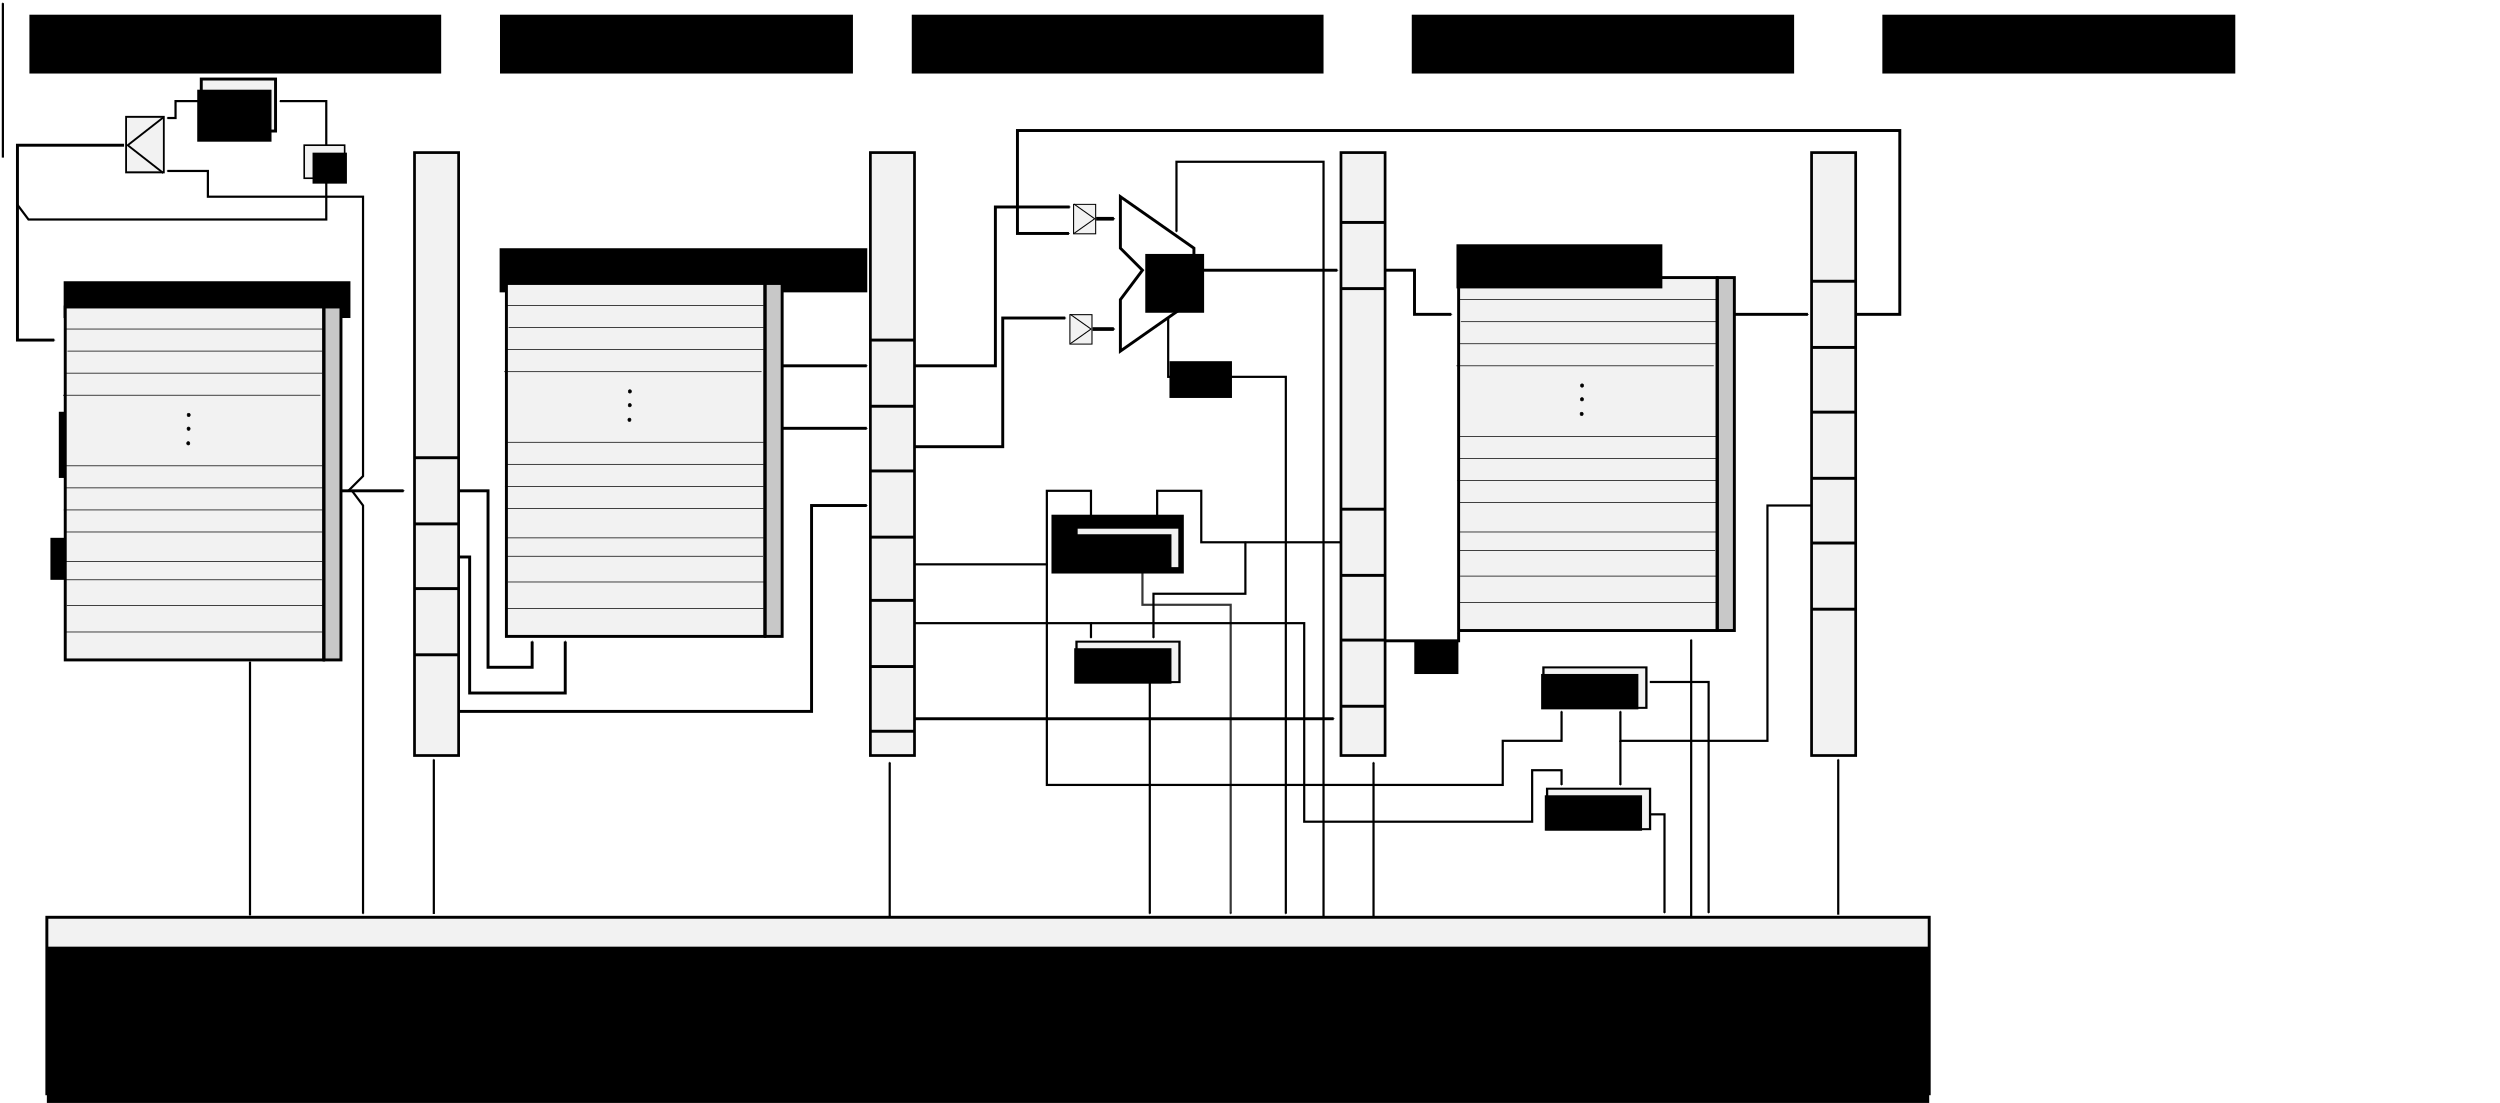 <?xml version="1.0" encoding="UTF-8" standalone="no"?>
<!-- Created with Inkscape (http://www.inkscape.org/) -->

<svg
   xmlns:dc="http://purl.org/dc/elements/1.1/"
   xmlns:cc="http://creativecommons.org/ns#"
   xmlns:rdf="http://www.w3.org/1999/02/22-rdf-syntax-ns#"
   xmlns:svg="http://www.w3.org/2000/svg"
   xmlns="http://www.w3.org/2000/svg"
   xmlns:sodipodi="http://sodipodi.sourceforge.net/DTD/sodipodi-0.dtd"
   xmlns:inkscape="http://www.inkscape.org/namespaces/inkscape"
   width="3400"
   height="1500"
   viewBox="0 0 3400 1500"
   version="1.1"
   id="SVGRoot"
   inkscape:version="0.92.4 (unknown)"
   sodipodi:docname="EsquemaMicroprocesador.svg"
   inkscape:export-filename="/home/jaag/Documentos/ULA/U-2019/ArqComp/repo/ArqCompMicroprocesador/EsquemaMicroprocesador.svg.png"
   inkscape:export-xdpi="50"
   inkscape:export-ydpi="50">
  <defs
     id="defs3986">
    <marker
       inkscape:isstock="true"
       style="overflow:visible;"
       id="marker31379"
       refX="0.0"
       refY="0.0"
       orient="auto"
       inkscape:stockid="Arrow2Send">
      <path
         transform="scale(0.3) rotate(180) translate(-2.3,0)"
         d="M 8.719,4.034 L -2.207,0.016 L 8.719,-4.002 C 6.973,-1.63 6.983,1.616 8.719,4.034 z "
         style="fill-rule:evenodd;stroke-width:0.625;stroke-linejoin:round;stroke:#000000;stroke-opacity:1;fill:#000000;fill-opacity:1"
         id="path31377" />
    </marker>
    <marker
       inkscape:stockid="Arrow2Send"
       orient="auto"
       refY="0.0"
       refX="0.0"
       id="marker30707"
       style="overflow:visible;"
       inkscape:isstock="true"
       inkscape:collect="always">
      <path
         id="path30705"
         style="fill-rule:evenodd;stroke-width:0.625;stroke-linejoin:round;stroke:#000000;stroke-opacity:1;fill:#000000;fill-opacity:1"
         d="M 8.719,4.034 L -2.207,0.016 L 8.719,-4.002 C 6.973,-1.63 6.983,1.616 8.719,4.034 z "
         transform="scale(0.3) rotate(180) translate(-2.3,0)" />
    </marker>
    <marker
       inkscape:isstock="true"
       style="overflow:visible;"
       id="marker26074"
       refX="0.0"
       refY="0.0"
       orient="auto"
       inkscape:stockid="Arrow2Send"
       inkscape:collect="always">
      <path
         transform="scale(0.3) rotate(180) translate(-2.3,0)"
         d="M 8.719,4.034 L -2.207,0.016 L 8.719,-4.002 C 6.973,-1.63 6.983,1.616 8.719,4.034 z "
         style="fill-rule:evenodd;stroke-width:0.625;stroke-linejoin:round;stroke:#000000;stroke-opacity:1;fill:#000000;fill-opacity:1"
         id="path26072" />
    </marker>
    <marker
       inkscape:stockid="Arrow2Send"
       orient="auto"
       refY="0.0"
       refX="0.0"
       id="marker25570"
       style="overflow:visible;"
       inkscape:isstock="true"
       inkscape:collect="always">
      <path
         id="path25568"
         style="fill-rule:evenodd;stroke-width:0.625;stroke-linejoin:round;stroke:#000000;stroke-opacity:1;fill:#000000;fill-opacity:1"
         d="M 8.719,4.034 L -2.207,0.016 L 8.719,-4.002 C 6.973,-1.63 6.983,1.616 8.719,4.034 z "
         transform="scale(0.3) rotate(180) translate(-2.3,0)" />
    </marker>
    <marker
       inkscape:isstock="true"
       style="overflow:visible;"
       id="marker24533"
       refX="0.0"
       refY="0.0"
       orient="auto"
       inkscape:stockid="Arrow2Send"
       inkscape:collect="always">
      <path
         transform="scale(0.3) rotate(180) translate(-2.3,0)"
         d="M 8.719,4.034 L -2.207,0.016 L 8.719,-4.002 C 6.973,-1.63 6.983,1.616 8.719,4.034 z "
         style="fill-rule:evenodd;stroke-width:0.625;stroke-linejoin:round;stroke:#000000;stroke-opacity:1;fill:#000000;fill-opacity:1"
         id="path24531" />
    </marker>
    <marker
       inkscape:stockid="Arrow2Send"
       orient="auto"
       refY="0.0"
       refX="0.0"
       id="marker24155"
       style="overflow:visible;"
       inkscape:isstock="true"
       inkscape:collect="always">
      <path
         id="path24153"
         style="fill-rule:evenodd;stroke-width:0.625;stroke-linejoin:round;stroke:#000000;stroke-opacity:1;fill:#000000;fill-opacity:1"
         d="M 8.719,4.034 L -2.207,0.016 L 8.719,-4.002 C 6.973,-1.63 6.983,1.616 8.719,4.034 z "
         transform="scale(0.3) rotate(180) translate(-2.3,0)" />
    </marker>
    <marker
       inkscape:isstock="true"
       style="overflow:visible;"
       id="marker23777"
       refX="0.0"
       refY="0.0"
       orient="auto"
       inkscape:stockid="Arrow2Send"
       inkscape:collect="always">
      <path
         transform="scale(0.3) rotate(180) translate(-2.3,0)"
         d="M 8.719,4.034 L -2.207,0.016 L 8.719,-4.002 C 6.973,-1.63 6.983,1.616 8.719,4.034 z "
         style="fill-rule:evenodd;stroke-width:0.625;stroke-linejoin:round;stroke:#000000;stroke-opacity:1;fill:#000000;fill-opacity:1"
         id="path23775" />
    </marker>
    <marker
       inkscape:stockid="DotS"
       orient="auto"
       refY="0.0"
       refX="0.0"
       id="marker23407"
       style="overflow:visible"
       inkscape:isstock="true">
      <path
         id="path23405"
         d="M -2.5,-1.0 C -2.5,1.76 -4.74,4.0 -7.5,4.0 C -10.26,4.0 -12.5,1.76 -12.5,-1.0 C -12.5,-3.76 -10.26,-6.0 -7.5,-6.0 C -4.74,-6.0 -2.5,-3.76 -2.5,-1.0 z "
         style="fill-rule:evenodd;stroke:#000000;stroke-width:1pt;stroke-opacity:1;fill:#000000;fill-opacity:1"
         transform="scale(0.2) translate(7.4, 1)" />
    </marker>
    <marker
       inkscape:stockid="DotS"
       orient="auto"
       refY="0.0"
       refX="0.0"
       id="marker22951"
       style="overflow:visible"
       inkscape:isstock="true">
      <path
         id="path22949"
         d="M -2.5,-1.0 C -2.5,1.76 -4.74,4.0 -7.5,4.0 C -10.26,4.0 -12.5,1.76 -12.5,-1.0 C -12.5,-3.76 -10.26,-6.0 -7.5,-6.0 C -4.74,-6.0 -2.5,-3.76 -2.5,-1.0 z "
         style="fill-rule:evenodd;stroke:#000000;stroke-width:1pt;stroke-opacity:1;fill:#000000;fill-opacity:1"
         transform="scale(0.2) translate(7.4, 1)" />
    </marker>
    <marker
       inkscape:stockid="Arrow2Send"
       orient="auto"
       refY="0.0"
       refX="0.0"
       id="marker22599"
       style="overflow:visible;"
       inkscape:isstock="true"
       inkscape:collect="always">
      <path
         id="path22597"
         style="fill-rule:evenodd;stroke-width:0.625;stroke-linejoin:round;stroke:#000000;stroke-opacity:1;fill:#000000;fill-opacity:1"
         d="M 8.719,4.034 L -2.207,0.016 L 8.719,-4.002 C 6.973,-1.63 6.983,1.616 8.719,4.034 z "
         transform="scale(0.3) rotate(180) translate(-2.3,0)" />
    </marker>
    <marker
       inkscape:isstock="true"
       style="overflow:visible;"
       id="marker22113"
       refX="0.0"
       refY="0.0"
       orient="auto"
       inkscape:stockid="Arrow2Send"
       inkscape:collect="always">
      <path
         transform="scale(0.3) rotate(180) translate(-2.3,0)"
         d="M 8.719,4.034 L -2.207,0.016 L 8.719,-4.002 C 6.973,-1.63 6.983,1.616 8.719,4.034 z "
         style="fill-rule:evenodd;stroke-width:0.625;stroke-linejoin:round;stroke:#000000;stroke-opacity:1;fill:#000000;fill-opacity:1"
         id="path22111" />
    </marker>
    <marker
       inkscape:stockid="Arrow2Send"
       orient="auto"
       refY="0.0"
       refX="0.0"
       id="marker21771"
       style="overflow:visible;"
       inkscape:isstock="true"
       inkscape:collect="always">
      <path
         id="path21769"
         style="fill-rule:evenodd;stroke-width:0.625;stroke-linejoin:round;stroke:#000000;stroke-opacity:1;fill:#000000;fill-opacity:1"
         d="M 8.719,4.034 L -2.207,0.016 L 8.719,-4.002 C 6.973,-1.63 6.983,1.616 8.719,4.034 z "
         transform="scale(0.3) rotate(180) translate(-2.3,0)" />
    </marker>
    <marker
       inkscape:isstock="true"
       style="overflow:visible;"
       id="marker21135"
       refX="0.0"
       refY="0.0"
       orient="auto"
       inkscape:stockid="Arrow2Send"
       inkscape:collect="always">
      <path
         transform="scale(0.3) rotate(180) translate(-2.3,0)"
         d="M 8.719,4.034 L -2.207,0.016 L 8.719,-4.002 C 6.973,-1.63 6.983,1.616 8.719,4.034 z "
         style="fill-rule:evenodd;stroke-width:0.625;stroke-linejoin:round;stroke:#000000;stroke-opacity:1;fill:#000000;fill-opacity:1"
         id="path21133" />
    </marker>
    <marker
       inkscape:stockid="Arrow2Send"
       orient="auto"
       refY="0.0"
       refX="0.0"
       id="marker20785"
       style="overflow:visible;"
       inkscape:isstock="true"
       inkscape:collect="always">
      <path
         id="path20783"
         style="fill-rule:evenodd;stroke-width:0.625;stroke-linejoin:round;stroke:#000000;stroke-opacity:1;fill:#000000;fill-opacity:1"
         d="M 8.719,4.034 L -2.207,0.016 L 8.719,-4.002 C 6.973,-1.63 6.983,1.616 8.719,4.034 z "
         transform="scale(0.3) rotate(180) translate(-2.3,0)" />
    </marker>
    <marker
       inkscape:isstock="true"
       style="overflow:visible;"
       id="marker20413"
       refX="0.0"
       refY="0.0"
       orient="auto"
       inkscape:stockid="Arrow2Send"
       inkscape:collect="always">
      <path
         transform="scale(0.3) rotate(180) translate(-2.3,0)"
         d="M 8.719,4.034 L -2.207,0.016 L 8.719,-4.002 C 6.973,-1.63 6.983,1.616 8.719,4.034 z "
         style="fill-rule:evenodd;stroke-width:0.625;stroke-linejoin:round;stroke:#000000;stroke-opacity:1;fill:#000000;fill-opacity:1"
         id="path20411" />
    </marker>
    <marker
       inkscape:stockid="Arrow2Send"
       orient="auto"
       refY="0.0"
       refX="0.0"
       id="marker19721"
       style="overflow:visible;"
       inkscape:isstock="true"
       inkscape:collect="always">
      <path
         id="path19719"
         style="fill-rule:evenodd;stroke-width:0.625;stroke-linejoin:round;stroke:#000000;stroke-opacity:1;fill:#000000;fill-opacity:1"
         d="M 8.719,4.034 L -2.207,0.016 L 8.719,-4.002 C 6.973,-1.63 6.983,1.616 8.719,4.034 z "
         transform="scale(0.3) rotate(180) translate(-2.3,0)" />
    </marker>
    <marker
       inkscape:isstock="true"
       style="overflow:visible;"
       id="marker19307"
       refX="0.0"
       refY="0.0"
       orient="auto"
       inkscape:stockid="Arrow2Send"
       inkscape:collect="always">
      <path
         transform="scale(0.3) rotate(180) translate(-2.3,0)"
         d="M 8.719,4.034 L -2.207,0.016 L 8.719,-4.002 C 6.973,-1.63 6.983,1.616 8.719,4.034 z "
         style="fill-rule:evenodd;stroke-width:0.625;stroke-linejoin:round;stroke:#000000;stroke-opacity:1;fill:#000000;fill-opacity:1"
         id="path19305" />
    </marker>
    <marker
       inkscape:stockid="Arrow2Send"
       orient="auto"
       refY="0.0"
       refX="0.0"
       id="marker18909"
       style="overflow:visible;"
       inkscape:isstock="true"
       inkscape:collect="always">
      <path
         id="path18907"
         style="fill-rule:evenodd;stroke-width:0.625;stroke-linejoin:round;stroke:#000000;stroke-opacity:1;fill:#000000;fill-opacity:1"
         d="M 8.719,4.034 L -2.207,0.016 L 8.719,-4.002 C 6.973,-1.63 6.983,1.616 8.719,4.034 z "
         transform="scale(0.3) rotate(180) translate(-2.3,0)" />
    </marker>
    <marker
       inkscape:isstock="true"
       style="overflow:visible;"
       id="marker18537"
       refX="0.0"
       refY="0.0"
       orient="auto"
       inkscape:stockid="Arrow2Send"
       inkscape:collect="always">
      <path
         transform="scale(0.3) rotate(180) translate(-2.3,0)"
         d="M 8.719,4.034 L -2.207,0.016 L 8.719,-4.002 C 6.973,-1.63 6.983,1.616 8.719,4.034 z "
         style="fill-rule:evenodd;stroke-width:0.625;stroke-linejoin:round;stroke:#000000;stroke-opacity:1;fill:#000000;fill-opacity:1"
         id="path18535" />
    </marker>
    <marker
       inkscape:isstock="true"
       style="overflow:visible"
       id="marker18239"
       refX="0.0"
       refY="0.0"
       orient="auto"
       inkscape:stockid="DotS"
       inkscape:collect="always">
      <path
         transform="scale(0.2) translate(7.4, 1)"
         style="fill-rule:evenodd;stroke:#000000;stroke-width:1pt;stroke-opacity:1;fill:#000000;fill-opacity:1"
         d="M -2.5,-1.0 C -2.5,1.76 -4.74,4.0 -7.5,4.0 C -10.26,4.0 -12.5,1.76 -12.5,-1.0 C -12.5,-3.76 -10.26,-6.0 -7.5,-6.0 C -4.74,-6.0 -2.5,-3.76 -2.5,-1.0 z "
         id="path18237" />
    </marker>
    <marker
       inkscape:stockid="DotS"
       orient="auto"
       refY="0.0"
       refX="0.0"
       id="marker17945"
       style="overflow:visible"
       inkscape:isstock="true"
       inkscape:collect="always">
      <path
         id="path17943"
         d="M -2.5,-1.0 C -2.5,1.76 -4.74,4.0 -7.5,4.0 C -10.26,4.0 -12.5,1.76 -12.5,-1.0 C -12.5,-3.76 -10.26,-6.0 -7.5,-6.0 C -4.74,-6.0 -2.5,-3.76 -2.5,-1.0 z "
         style="fill-rule:evenodd;stroke:#000000;stroke-width:1pt;stroke-opacity:1;fill:#000000;fill-opacity:1"
         transform="scale(0.2) translate(7.4, 1)" />
    </marker>
    <marker
       inkscape:stockid="Arrow2Send"
       orient="auto"
       refY="0.0"
       refX="0.0"
       id="marker17557"
       style="overflow:visible;"
       inkscape:isstock="true"
       inkscape:collect="always">
      <path
         id="path17555"
         style="fill-rule:evenodd;stroke-width:0.625;stroke-linejoin:round;stroke:#000000;stroke-opacity:1;fill:#000000;fill-opacity:1"
         d="M 8.719,4.034 L -2.207,0.016 L 8.719,-4.002 C 6.973,-1.63 6.983,1.616 8.719,4.034 z "
         transform="scale(0.3) rotate(180) translate(-2.3,0)" />
    </marker>
    <marker
       inkscape:isstock="true"
       style="overflow:visible;"
       id="marker17258"
       refX="0.0"
       refY="0.0"
       orient="auto"
       inkscape:stockid="Arrow2Send"
       inkscape:collect="always">
      <path
         transform="scale(0.3) rotate(180) translate(-2.3,0)"
         d="M 8.719,4.034 L -2.207,0.016 L 8.719,-4.002 C 6.973,-1.63 6.983,1.616 8.719,4.034 z "
         style="fill-rule:evenodd;stroke-width:0.625;stroke-linejoin:round;stroke:#000000;stroke-opacity:1;fill:#000000;fill-opacity:1"
         id="path17256" />
    </marker>
    <marker
       inkscape:stockid="Arrow2Send"
       orient="auto"
       refY="0.0"
       refX="0.0"
       id="marker16766"
       style="overflow:visible;"
       inkscape:isstock="true"
       inkscape:collect="always">
      <path
         id="path16764"
         style="fill-rule:evenodd;stroke-width:0.625;stroke-linejoin:round;stroke:#000000;stroke-opacity:1;fill:#000000;fill-opacity:1"
         d="M 8.719,4.034 L -2.207,0.016 L 8.719,-4.002 C 6.973,-1.63 6.983,1.616 8.719,4.034 z "
         transform="scale(0.3) rotate(180) translate(-2.3,0)" />
    </marker>
    <marker
       inkscape:isstock="true"
       style="overflow:visible;"
       id="marker16058"
       refX="0.0"
       refY="0.0"
       orient="auto"
       inkscape:stockid="Arrow2Send"
       inkscape:collect="always">
      <path
         transform="scale(0.3) rotate(180) translate(-2.3,0)"
         d="M 8.719,4.034 L -2.207,0.016 L 8.719,-4.002 C 6.973,-1.63 6.983,1.616 8.719,4.034 z "
         style="fill-rule:evenodd;stroke-width:0.625;stroke-linejoin:round;stroke:#000000;stroke-opacity:1;fill:#000000;fill-opacity:1"
         id="path16056" />
    </marker>
    <marker
       inkscape:stockid="Arrow2Send"
       orient="auto"
       refY="0.0"
       refX="0.0"
       id="marker15680"
       style="overflow:visible;"
       inkscape:isstock="true"
       inkscape:collect="always">
      <path
         id="path15678"
         style="fill-rule:evenodd;stroke-width:0.625;stroke-linejoin:round;stroke:#000000;stroke-opacity:1;fill:#000000;fill-opacity:1"
         d="M 8.719,4.034 L -2.207,0.016 L 8.719,-4.002 C 6.973,-1.63 6.983,1.616 8.719,4.034 z "
         transform="scale(0.3) rotate(180) translate(-2.3,0)" />
    </marker>
    <marker
       inkscape:isstock="true"
       style="overflow:visible;"
       id="marker15428"
       refX="0.0"
       refY="0.0"
       orient="auto"
       inkscape:stockid="Arrow2Send"
       inkscape:collect="always">
      <path
         transform="scale(0.3) rotate(180) translate(-2.3,0)"
         d="M 8.719,4.034 L -2.207,0.016 L 8.719,-4.002 C 6.973,-1.63 6.983,1.616 8.719,4.034 z "
         style="fill-rule:evenodd;stroke-width:0.625;stroke-linejoin:round;stroke:#000000;stroke-opacity:1;fill:#000000;fill-opacity:1"
         id="path15426" />
    </marker>
    <marker
       inkscape:stockid="DotS"
       orient="auto"
       refY="0.0"
       refX="0.0"
       id="marker15176"
       style="overflow:visible"
       inkscape:isstock="true">
      <path
         id="path15174"
         d="M -2.5,-1.0 C -2.5,1.76 -4.74,4.0 -7.5,4.0 C -10.26,4.0 -12.5,1.76 -12.5,-1.0 C -12.5,-3.76 -10.26,-6.0 -7.5,-6.0 C -4.74,-6.0 -2.5,-3.76 -2.5,-1.0 z "
         style="fill-rule:evenodd;stroke:#000000;stroke-width:1pt;stroke-opacity:1;fill:#000000;fill-opacity:1"
         transform="scale(0.2) translate(7.4, 1)" />
    </marker>
    <marker
       inkscape:stockid="Arrow2Send"
       orient="auto"
       refY="0.0"
       refX="0.0"
       id="marker14944"
       style="overflow:visible;"
       inkscape:isstock="true"
       inkscape:collect="always">
      <path
         id="path14942"
         style="fill-rule:evenodd;stroke-width:0.625;stroke-linejoin:round;stroke:#000000;stroke-opacity:1;fill:#000000;fill-opacity:1"
         d="M 8.719,4.034 L -2.207,0.016 L 8.719,-4.002 C 6.973,-1.63 6.983,1.616 8.719,4.034 z "
         transform="scale(0.3) rotate(180) translate(-2.3,0)" />
    </marker>
    <marker
       inkscape:isstock="true"
       style="overflow:visible;"
       id="marker14638"
       refX="0.0"
       refY="0.0"
       orient="auto"
       inkscape:stockid="Arrow2Send"
       inkscape:collect="always">
      <path
         transform="scale(0.3) rotate(180) translate(-2.3,0)"
         d="M 8.719,4.034 L -2.207,0.016 L 8.719,-4.002 C 6.973,-1.63 6.983,1.616 8.719,4.034 z "
         style="fill-rule:evenodd;stroke-width:0.625;stroke-linejoin:round;stroke:#000000;stroke-opacity:1;fill:#000000;fill-opacity:1"
         id="path14636" />
    </marker>
    <marker
       inkscape:stockid="Arrow2Send"
       orient="auto"
       refY="0.0"
       refX="0.0"
       id="marker14284"
       style="overflow:visible;"
       inkscape:isstock="true"
       inkscape:collect="always">
      <path
         id="path14282"
         style="fill-rule:evenodd;stroke-width:0.625;stroke-linejoin:round;stroke:#000000;stroke-opacity:0.784;fill:#000000;fill-opacity:0.784"
         d="M 8.719,4.034 L -2.207,0.016 L 8.719,-4.002 C 6.973,-1.63 6.983,1.616 8.719,4.034 z "
         transform="scale(0.3) rotate(180) translate(-2.3,0)" />
    </marker>
    <marker
       inkscape:isstock="true"
       style="overflow:visible;"
       id="marker14020"
       refX="0.0"
       refY="0.0"
       orient="auto"
       inkscape:stockid="Arrow2Send"
       inkscape:collect="always">
      <path
         transform="scale(0.3) rotate(180) translate(-2.3,0)"
         d="M 8.719,4.034 L -2.207,0.016 L 8.719,-4.002 C 6.973,-1.63 6.983,1.616 8.719,4.034 z "
         style="fill-rule:evenodd;stroke-width:0.625;stroke-linejoin:round;stroke:#000000;stroke-opacity:1;fill:#000000;fill-opacity:1"
         id="path14018" />
    </marker>
    <marker
       inkscape:stockid="Arrow2Send"
       orient="auto"
       refY="0.0"
       refX="0.0"
       id="marker13774"
       style="overflow:visible;"
       inkscape:isstock="true"
       inkscape:collect="always">
      <path
         id="path13772"
         style="fill-rule:evenodd;stroke-width:0.625;stroke-linejoin:round;stroke:#000000;stroke-opacity:1;fill:#000000;fill-opacity:1"
         d="M 8.719,4.034 L -2.207,0.016 L 8.719,-4.002 C 6.973,-1.63 6.983,1.616 8.719,4.034 z "
         transform="scale(0.3) rotate(180) translate(-2.3,0)" />
    </marker>
    <marker
       inkscape:stockid="Arrow2Send"
       orient="auto"
       refY="0.0"
       refX="0.0"
       id="marker12283"
       style="overflow:visible;"
       inkscape:isstock="true">
      <path
         id="path12281"
         style="fill-rule:evenodd;stroke-width:0.625;stroke-linejoin:round;stroke:#000000;stroke-opacity:1;fill:#000000;fill-opacity:1"
         d="M 8.719,4.034 L -2.207,0.016 L 8.719,-4.002 C 6.973,-1.63 6.983,1.616 8.719,4.034 z "
         transform="scale(0.3) rotate(180) translate(-2.3,0)" />
    </marker>
    <marker
       inkscape:stockid="DotS"
       orient="auto"
       refY="0.0"
       refX="0.0"
       id="DotS"
       style="overflow:visible"
       inkscape:isstock="true">
      <path
         id="path5204"
         d="M -2.5,-1.0 C -2.5,1.76 -4.74,4.0 -7.5,4.0 C -10.26,4.0 -12.5,1.76 -12.5,-1.0 C -12.5,-3.76 -10.26,-6.0 -7.5,-6.0 C -4.74,-6.0 -2.5,-3.76 -2.5,-1.0 z "
         style="fill-rule:evenodd;stroke:#000000;stroke-width:1pt;stroke-opacity:1;fill:#000000;fill-opacity:1"
         transform="scale(0.2) translate(7.4, 1)" />
    </marker>
    <marker
       inkscape:stockid="Arrow2Send"
       orient="auto"
       refY="0.0"
       refX="0.0"
       id="marker11899"
       style="overflow:visible;"
       inkscape:isstock="true">
      <path
         id="path11897"
         style="fill-rule:evenodd;stroke-width:0.625;stroke-linejoin:round;stroke:#000000;stroke-opacity:1;fill:#000000;fill-opacity:1"
         d="M 8.719,4.034 L -2.207,0.016 L 8.719,-4.002 C 6.973,-1.63 6.983,1.616 8.719,4.034 z "
         transform="scale(0.3) rotate(180) translate(-2.3,0)" />
    </marker>
    <marker
       inkscape:stockid="Arrow2Send"
       orient="auto"
       refY="0.0"
       refX="0.0"
       id="marker11721"
       style="overflow:visible;"
       inkscape:isstock="true">
      <path
         id="path11719"
         style="fill-rule:evenodd;stroke-width:0.625;stroke-linejoin:round;stroke:#000000;stroke-opacity:1;fill:#000000;fill-opacity:1"
         d="M 8.719,4.034 L -2.207,0.016 L 8.719,-4.002 C 6.973,-1.63 6.983,1.616 8.719,4.034 z "
         transform="scale(0.3) rotate(180) translate(-2.3,0)" />
    </marker>
    <marker
       inkscape:isstock="true"
       style="overflow:visible;"
       id="marker11531"
       refX="0.0"
       refY="0.0"
       orient="auto"
       inkscape:stockid="Arrow2Send">
      <path
         transform="scale(0.3) rotate(180) translate(-2.3,0)"
         d="M 8.719,4.034 L -2.207,0.016 L 8.719,-4.002 C 6.973,-1.63 6.983,1.616 8.719,4.034 z "
         style="fill-rule:evenodd;stroke-width:0.625;stroke-linejoin:round;stroke:#000000;stroke-opacity:1;fill:#000000;fill-opacity:1"
         id="path11529" />
    </marker>
    <marker
       inkscape:isstock="true"
       style="overflow:visible"
       id="marker9524"
       refX="0.0"
       refY="0.0"
       orient="auto"
       inkscape:stockid="TriangleOutS">
      <path
         transform="scale(0.2)"
         style="fill-rule:evenodd;stroke:#000000;stroke-width:1pt;stroke-opacity:1;fill:#000000;fill-opacity:1"
         d="M 5.77,0.0 L -2.88,5.0 L -2.88,-5.0 L 5.77,0.0 z "
         id="path9522" />
    </marker>
    <marker
       inkscape:stockid="Arrow1Send"
       orient="auto"
       refY="0.0"
       refX="0.0"
       id="marker9370"
       style="overflow:visible;"
       inkscape:isstock="true">
      <path
         id="path9368"
         d="M 0.0,0.0 L 5.0,-5.0 L -12.5,0.0 L 5.0,5.0 L 0.0,0.0 z "
         style="fill-rule:evenodd;stroke:#000000;stroke-width:1pt;stroke-opacity:1;fill:#000000;fill-opacity:1"
         transform="scale(0.2) rotate(180) translate(6,0)" />
    </marker>
    <marker
       inkscape:isstock="true"
       style="overflow:visible"
       id="marker9216"
       refX="0"
       refY="0"
       orient="auto"
       inkscape:stockid="Arrow2Send">
      <path
         transform="matrix(-0.3,0,0,-0.3,0.69,0)"
         d="M 8.719,4.034 -2.207,0.016 8.719,-4.002 c -1.745,2.372 -1.735,5.617 -6e-7,8.035 z"
         style="fill:#000000;fill-opacity:1;fill-rule:evenodd;stroke:#000000;stroke-width:0.625;stroke-linejoin:round;stroke-opacity:1"
         id="path9214"
         inkscape:connector-curvature="0" />
    </marker>
    <marker
       inkscape:stockid="Arrow2Send"
       orient="auto"
       refY="0.0"
       refX="0.0"
       id="marker9074"
       style="overflow:visible;"
       inkscape:isstock="true">
      <path
         id="path9072"
         style="fill-rule:evenodd;stroke-width:0.625;stroke-linejoin:round;stroke:#000000;stroke-opacity:1;fill:#000000;fill-opacity:1"
         d="M 8.719,4.034 L -2.207,0.016 L 8.719,-4.002 C 6.973,-1.63 6.983,1.616 8.719,4.034 z "
         transform="scale(0.3) rotate(180) translate(-2.3,0)" />
    </marker>
    <marker
       inkscape:isstock="true"
       style="overflow:visible;"
       id="marker8744"
       refX="0.0"
       refY="0.0"
       orient="auto"
       inkscape:stockid="Arrow2Send">
      <path
         transform="scale(0.3) rotate(180) translate(-2.3,0)"
         d="M 8.719,4.034 L -2.207,0.016 L 8.719,-4.002 C 6.973,-1.63 6.983,1.616 8.719,4.034 z "
         style="fill-rule:evenodd;stroke-width:0.625;stroke-linejoin:round;stroke:#000000;stroke-opacity:1;fill:#000000;fill-opacity:1"
         id="path8742" />
    </marker>
    <marker
       inkscape:stockid="Arrow2Send"
       orient="auto"
       refY="0.0"
       refX="0.0"
       id="marker8492"
       style="overflow:visible;"
       inkscape:isstock="true"
       inkscape:collect="always">
      <path
         id="path8490"
         style="fill-rule:evenodd;stroke-width:0.625;stroke-linejoin:round;stroke:#000000;stroke-opacity:1;fill:#000000;fill-opacity:1"
         d="M 8.719,4.034 L -2.207,0.016 L 8.719,-4.002 C 6.973,-1.63 6.983,1.616 8.719,4.034 z "
         transform="scale(0.3) rotate(180) translate(-2.3,0)" />
    </marker>
    <marker
       inkscape:stockid="Arrow2Send"
       orient="auto"
       refY="0.0"
       refX="0.0"
       id="marker8113"
       style="overflow:visible;"
       inkscape:isstock="true">
      <path
         id="path8111"
         style="fill-rule:evenodd;stroke-width:0.625;stroke-linejoin:round;stroke:#000000;stroke-opacity:1;fill:#000000;fill-opacity:1"
         d="M 8.719,4.034 L -2.207,0.016 L 8.719,-4.002 C 6.973,-1.63 6.983,1.616 8.719,4.034 z "
         transform="scale(0.3) rotate(180) translate(-2.3,0)" />
    </marker>
    <marker
       inkscape:stockid="Arrow2Send"
       orient="auto"
       refY="0.0"
       refX="0.0"
       id="marker6316"
       style="overflow:visible;"
       inkscape:isstock="true"
       inkscape:collect="always">
      <path
         id="path6314"
         style="fill-rule:evenodd;stroke-width:0.625;stroke-linejoin:round;stroke:#000000;stroke-opacity:1;fill:#000000;fill-opacity:1"
         d="M 8.719,4.034 L -2.207,0.016 L 8.719,-4.002 C 6.973,-1.63 6.983,1.616 8.719,4.034 z "
         transform="scale(0.3) rotate(180) translate(-2.3,0)" />
    </marker>
    <marker
       inkscape:stockid="Arrow1Send"
       orient="auto"
       refY="0.0"
       refX="0.0"
       id="marker6210"
       style="overflow:visible;"
       inkscape:isstock="true">
      <path
         id="path6208"
         d="M 0.0,0.0 L 5.0,-5.0 L -12.5,0.0 L 5.0,5.0 L 0.0,0.0 z "
         style="fill-rule:evenodd;stroke:#000000;stroke-width:1pt;stroke-opacity:1;fill:#000000;fill-opacity:1"
         transform="scale(0.2) rotate(180) translate(6,0)" />
    </marker>
    <marker
       inkscape:stockid="Arrow2Send"
       orient="auto"
       refY="0.0"
       refX="0.0"
       id="marker6122"
       style="overflow:visible;"
       inkscape:isstock="true">
      <path
         id="path6120"
         style="fill-rule:evenodd;stroke-width:0.625;stroke-linejoin:round;stroke:#000000;stroke-opacity:1;fill:#000000;fill-opacity:1"
         d="M 8.719,4.034 L -2.207,0.016 L 8.719,-4.002 C 6.973,-1.63 6.983,1.616 8.719,4.034 z "
         transform="scale(0.3) rotate(180) translate(-2.3,0)" />
    </marker>
    <marker
       inkscape:stockid="Arrow2Send"
       orient="auto"
       refY="0.0"
       refX="0.0"
       id="marker6028"
       style="overflow:visible;"
       inkscape:isstock="true">
      <path
         id="path6026"
         style="fill-rule:evenodd;stroke-width:0.625;stroke-linejoin:round;stroke:#000000;stroke-opacity:1;fill:#000000;fill-opacity:1"
         d="M 8.719,4.034 L -2.207,0.016 L 8.719,-4.002 C 6.973,-1.63 6.983,1.616 8.719,4.034 z "
         transform="scale(0.3) rotate(180) translate(-2.3,0)" />
    </marker>
    <marker
       inkscape:stockid="TriangleOutS"
       orient="auto"
       refY="0.0"
       refX="0.0"
       id="TriangleOutS"
       style="overflow:visible"
       inkscape:isstock="true"
       inkscape:collect="always">
      <path
         id="path5285"
         d="M 5.77,0.0 L -2.88,5.0 L -2.88,-5.0 L 5.77,0.0 z "
         style="fill-rule:evenodd;stroke:#000000;stroke-width:1pt;stroke-opacity:1;fill:#000000;fill-opacity:1"
         transform="scale(0.2)" />
    </marker>
    <marker
       inkscape:stockid="Arrow2Send"
       orient="auto"
       refY="0.0"
       refX="0.0"
       id="marker5626"
       style="overflow:visible;"
       inkscape:isstock="true">
      <path
         id="path5170"
         style="fill-rule:evenodd;stroke-width:0.625;stroke-linejoin:round;stroke:#000000;stroke-opacity:1;fill:#000000;fill-opacity:1"
         d="M 8.719,4.034 L -2.207,0.016 L 8.719,-4.002 C 6.973,-1.63 6.983,1.616 8.719,4.034 z "
         transform="scale(0.3) rotate(180) translate(-2.3,0)" />
    </marker>
    <marker
       inkscape:stockid="Arrow1Send"
       orient="auto"
       refY="0.0"
       refX="0.0"
       id="marker5563"
       style="overflow:visible;"
       inkscape:isstock="true">
      <path
         id="path5561"
         d="M 0.0,0.0 L 5.0,-5.0 L -12.5,0.0 L 5.0,5.0 L 0.0,0.0 z "
         style="fill-rule:evenodd;stroke:#000000;stroke-width:1pt;stroke-opacity:1;fill:#000000;fill-opacity:1"
         transform="scale(0.2) rotate(180) translate(6,0)" />
    </marker>
    <marker
       inkscape:stockid="Arrow1Send"
       orient="auto"
       refY="0.0"
       refX="0.0"
       id="Arrow1Send"
       style="overflow:visible;"
       inkscape:isstock="true">
      <path
         id="path5152"
         d="M 0.0,0.0 L 5.0,-5.0 L -12.5,0.0 L 5.0,5.0 L 0.0,0.0 z "
         style="fill-rule:evenodd;stroke:#000000;stroke-width:1pt;stroke-opacity:1;fill:#000000;fill-opacity:1"
         transform="scale(0.2) rotate(180) translate(6,0)" />
    </marker>
    <marker
       inkscape:stockid="Arrow1Sstart"
       orient="auto"
       refY="0.0"
       refX="0.0"
       id="Arrow1Sstart"
       style="overflow:visible"
       inkscape:isstock="true">
      <path
         id="path5149"
         d="M 0.0,0.0 L 5.0,-5.0 L -12.5,0.0 L 5.0,5.0 L 0.0,0.0 z "
         style="fill-rule:evenodd;stroke:#000000;stroke-width:1pt;stroke-opacity:1;fill:#000000;fill-opacity:1"
         transform="scale(0.2) translate(6,0)" />
    </marker>
    <marker
       inkscape:stockid="Arrow1Mend"
       orient="auto"
       refY="0.0"
       refX="0.0"
       id="Arrow1Mend"
       style="overflow:visible;"
       inkscape:isstock="true">
      <path
         id="path5146"
         d="M 0.0,0.0 L 5.0,-5.0 L -12.5,0.0 L 5.0,5.0 L 0.0,0.0 z "
         style="fill-rule:evenodd;stroke:#000000;stroke-width:1pt;stroke-opacity:1;fill:#000000;fill-opacity:1"
         transform="scale(0.4) rotate(180) translate(10,0)" />
    </marker>
    <marker
       inkscape:stockid="Arrow2Send"
       orient="auto"
       refY="0"
       refX="0"
       id="Arrow2Send"
       style="overflow:visible"
       inkscape:isstock="true">
      <path
         id="path4869"
         style="fill:#000000;fill-opacity:1;fill-rule:evenodd;stroke:#000000;stroke-width:0.625;stroke-linejoin:round;stroke-opacity:1"
         d="M 8.719,4.034 -2.207,0.016 8.719,-4.002 c -1.745,2.372 -1.735,5.617 -6e-7,8.035 z"
         transform="matrix(-0.3,0,0,-0.3,0.69,0)"
         inkscape:connector-curvature="0" />
    </marker>
    <marker
       inkscape:stockid="Arrow2Mend"
       orient="auto"
       refY="0"
       refX="0"
       id="Arrow2Mend"
       style="overflow:visible"
       inkscape:isstock="true">
      <path
         id="path4863"
         style="fill:#000000;fill-opacity:1;fill-rule:evenodd;stroke:#000000;stroke-width:0.625;stroke-linejoin:round;stroke-opacity:1"
         d="M 8.719,4.034 -2.207,0.016 8.719,-4.002 c -1.745,2.372 -1.735,5.617 -6e-7,8.035 z"
         transform="scale(-0.6)"
         inkscape:connector-curvature="0" />
    </marker>
    <marker
       inkscape:stockid="Arrow1Lend"
       orient="auto"
       refY="0"
       refX="0"
       id="Arrow1Lend"
       style="overflow:visible"
       inkscape:isstock="true">
      <path
         id="path4839"
         d="M 0,0 5,-5 -12.5,0 5,5 Z"
         style="fill:#000000;fill-opacity:1;fill-rule:evenodd;stroke:#000000;stroke-width:1pt;stroke-opacity:1"
         transform="matrix(-0.8,0,0,-0.8,-10,0)"
         inkscape:connector-curvature="0" />
    </marker>
    <marker
       inkscape:stockid="Arrow1Lstart"
       orient="auto"
       refY="0"
       refX="0"
       id="Arrow1Lstart"
       style="overflow:visible"
       inkscape:isstock="true">
      <path
         id="path4836"
         d="M 0,0 5,-5 -12.5,0 5,5 Z"
         style="fill:#000000;fill-opacity:1;fill-rule:evenodd;stroke:#000000;stroke-width:1pt;stroke-opacity:1"
         transform="matrix(0.8,0,0,0.8,10,0)"
         inkscape:connector-curvature="0" />
    </marker>
    <marker
       inkscape:stockid="Arrow2Send"
       orient="auto"
       refY="0"
       refX="0"
       id="marker6316-8"
       style="overflow:visible"
       inkscape:isstock="true"
       inkscape:collect="always">
      <path
         inkscape:connector-curvature="0"
         id="path6314-6"
         style="fill:#000000;fill-opacity:1;fill-rule:evenodd;stroke:#000000;stroke-width:0.625;stroke-linejoin:round;stroke-opacity:1"
         d="M 8.719,4.034 -2.207,0.016 8.719,-4.002 c -1.745,2.372 -1.735,5.617 -6e-7,8.035 z"
         transform="matrix(-0.3,0,0,-0.3,0.69,0)" />
    </marker>
    <marker
       inkscape:stockid="Arrow2Send"
       orient="auto"
       refY="0"
       refX="0"
       id="marker8113-2"
       style="overflow:visible"
       inkscape:isstock="true">
      <path
         inkscape:connector-curvature="0"
         id="path8111-2"
         style="fill:#000000;fill-opacity:1;fill-rule:evenodd;stroke:#000000;stroke-width:0.625;stroke-linejoin:round;stroke-opacity:1"
         d="M 8.719,4.034 -2.207,0.016 8.719,-4.002 c -1.745,2.372 -1.735,5.617 -6e-7,8.035 z"
         transform="matrix(-0.3,0,0,-0.3,0.69,0)" />
    </marker>
    <marker
       inkscape:isstock="true"
       style="overflow:visible"
       id="marker9524-1"
       refX="0"
       refY="0"
       orient="auto"
       inkscape:stockid="TriangleOutS">
      <path
         inkscape:connector-curvature="0"
         transform="scale(0.2)"
         style="fill:#000000;fill-opacity:1;fill-rule:evenodd;stroke:#000000;stroke-width:1pt;stroke-opacity:1"
         d="M 5.77,0 -2.88,5 V -5 Z"
         id="path9522-0" />
    </marker>
    <marker
       inkscape:isstock="true"
       style="overflow:visible"
       id="marker9524-9"
       refX="0"
       refY="0"
       orient="auto"
       inkscape:stockid="TriangleOutS">
      <path
         inkscape:connector-curvature="0"
         transform="scale(0.2)"
         style="fill:#000000;fill-opacity:1;fill-rule:evenodd;stroke:#000000;stroke-width:1pt;stroke-opacity:1"
         d="M 5.77,0 -2.88,5 V -5 Z"
         id="path9522-09" />
    </marker>
    <marker
       inkscape:stockid="Arrow2Send"
       orient="auto"
       refY="0"
       refX="0"
       id="marker12283-7"
       style="overflow:visible"
       inkscape:isstock="true">
      <path
         inkscape:connector-curvature="0"
         id="path12281-7"
         style="fill:#000000;fill-opacity:1;fill-rule:evenodd;stroke:#000000;stroke-width:0.625;stroke-linejoin:round;stroke-opacity:1"
         d="M 8.719,4.034 -2.207,0.016 8.719,-4.002 c -1.745,2.372 -1.735,5.617 -6e-7,8.035 z"
         transform="matrix(-0.3,0,0,-0.3,0.69,0)" />
    </marker>
    <marker
       inkscape:isstock="true"
       style="overflow:visible"
       id="marker26074-5"
       refX="0"
       refY="0"
       orient="auto"
       inkscape:stockid="Arrow2Send">
      <path
         inkscape:connector-curvature="0"
         transform="matrix(-0.3,0,0,-0.3,0.69,0)"
         d="M 8.719,4.034 -2.207,0.016 8.719,-4.002 c -1.745,2.372 -1.735,5.617 -6e-7,8.035 z"
         style="fill:#000000;fill-opacity:1;fill-rule:evenodd;stroke:#000000;stroke-width:0.625;stroke-linejoin:round;stroke-opacity:1"
         id="path26072-9" />
    </marker>
    <marker
       inkscape:isstock="true"
       style="overflow:visible"
       id="marker26074-2"
       refX="0"
       refY="0"
       orient="auto"
       inkscape:stockid="Arrow2Send">
      <path
         inkscape:connector-curvature="0"
         transform="matrix(-0.3,0,0,-0.3,0.69,0)"
         d="M 8.719,4.034 -2.207,0.016 8.719,-4.002 c -1.745,2.372 -1.735,5.617 -6e-7,8.035 z"
         style="fill:#000000;fill-opacity:1;fill-rule:evenodd;stroke:#000000;stroke-width:0.625;stroke-linejoin:round;stroke-opacity:1"
         id="path26072-1" />
    </marker>
    <marker
       inkscape:isstock="true"
       style="overflow:visible"
       id="marker26074-8"
       refX="0"
       refY="0"
       orient="auto"
       inkscape:stockid="Arrow2Send">
      <path
         inkscape:connector-curvature="0"
         transform="matrix(-0.3,0,0,-0.3,0.69,0)"
         d="M 8.719,4.034 -2.207,0.016 8.719,-4.002 c -1.745,2.372 -1.735,5.617 -6e-7,8.035 z"
         style="fill:#000000;fill-opacity:1;fill-rule:evenodd;stroke:#000000;stroke-width:0.625;stroke-linejoin:round;stroke-opacity:1"
         id="path26072-5" />
    </marker>
    <marker
       inkscape:isstock="true"
       style="overflow:visible"
       id="marker26074-1"
       refX="0"
       refY="0"
       orient="auto"
       inkscape:stockid="Arrow2Send">
      <path
         inkscape:connector-curvature="0"
         transform="matrix(-0.3,0,0,-0.3,0.69,0)"
         d="M 8.719,4.034 -2.207,0.016 8.719,-4.002 c -1.745,2.372 -1.735,5.617 -6e-7,8.035 z"
         style="fill:#000000;fill-opacity:1;fill-rule:evenodd;stroke:#000000;stroke-width:0.625;stroke-linejoin:round;stroke-opacity:1"
         id="path26072-8" />
    </marker>
  </defs>
  <sodipodi:namedview
     id="base"
     pagecolor="#ffffff"
     bordercolor="#666666"
     borderopacity="1.0"
     inkscape:pageopacity="0.0"
     inkscape:pageshadow="2"
     inkscape:zoom="0.17400128"
     inkscape:cx="-291.24536"
     inkscape:cy="763.41059"
     inkscape:document-units="px"
     inkscape:current-layer="layer2"
     showgrid="true"
     inkscape:window-width="1280"
     inkscape:window-height="663"
     inkscape:window-x="0"
     inkscape:window-y="1"
     inkscape:window-maximized="1">
    <inkscape:grid
       type="xygrid"
       id="grid8016" />
  </sodipodi:namedview>
  <g
     inkscape:label="Capa 1"
     inkscape:groupmode="layer"
     id="layer1"
     transform="translate(0,420)"
     style="display:inline">
    <flowRoot
       xml:space="preserve"
       id="flowRoot4816"
       style="font-style:normal;font-weight:normal;font-size:40px;line-height:1.25;font-family:sans-serif;letter-spacing:0px;word-spacing:0px;fill:#000000;fill-opacity:1;stroke:none"><flowRegion
         id="flowRegion4818"><rect
           id="rect4820"
           width="28.571"
           height="57.143"
           x="68.571"
           y="311.429" /></flowRegion><flowPara
         id="flowPara4822" /></flowRoot>    <g
       id="g9004"
       transform="translate(119.739,-361.789)">
      <rect
         y="49.289"
         x="153.985"
         height="70.711"
         width="101.015"
         id="rect4824"
         style="fill:#f2f2f2;stroke:#000000;stroke-width:4;stroke-miterlimit:4;stroke-dasharray:none;stroke-opacity:1" />
      <flowRoot
         transform="translate(-1.01,11.112)"
         style="font-style:normal;font-weight:normal;font-size:40px;line-height:1.25;font-family:sans-serif;text-align:center;letter-spacing:0px;word-spacing:0px;text-anchor:middle;fill:#000000;fill-opacity:1;stroke:none"
         id="flowRoot4826"
         xml:space="preserve"><flowRegion
           style="text-align:center;text-anchor:middle"
           id="flowRegion4828"><rect
             style="text-align:center;text-anchor:middle"
             y="52.675"
             x="149.503"
             height="70.711"
             width="101.015"
             id="rect4830" /></flowRegion><flowPara
           id="flowPara4832">PC</flowPara></flowRoot>    </g>
    <flowRoot
       xml:space="preserve"
       id="flowRoot8708"
       style="font-style:normal;font-weight:normal;font-size:40px;line-height:1.25;font-family:sans-serif;letter-spacing:0px;word-spacing:0px;fill:#000000;fill-opacity:1;stroke:none"><flowRegion
         id="flowRegion8710"><rect
           id="rect8712"
           width="130"
           height="90"
           x="80"
           y="140" /></flowRegion><flowPara
         id="flowPara8714" /></flowRoot>    <flowRoot
       xml:space="preserve"
       id="flowRoot8716"
       style="font-style:normal;font-variant:normal;font-weight:normal;font-stretch:normal;font-size:32px;line-height:1.25;font-family:sans-serif;-inkscape-font-specification:'sans-serif, Normal';font-variant-ligatures:normal;font-variant-caps:normal;font-variant-numeric:normal;font-feature-settings:normal;text-align:start;letter-spacing:0px;word-spacing:0px;writing-mode:lr-tb;text-anchor:start;fill:#000000;fill-opacity:1;stroke:none"
       transform="translate(16.581,-257.5)"><flowRegion
         id="flowRegion8718"
         style="font-style:normal;font-variant:normal;font-weight:normal;font-stretch:normal;font-size:32px;font-family:sans-serif;-inkscape-font-specification:'sans-serif, Normal';font-variant-ligatures:normal;font-variant-caps:normal;font-variant-numeric:normal;font-feature-settings:normal;text-align:start;writing-mode:lr-tb;text-anchor:start"><rect
           id="rect8720"
           width="390"
           height="50"
           x="70"
           y="220"
           style="font-style:normal;font-variant:normal;font-weight:normal;font-stretch:normal;font-size:32px;font-family:sans-serif;-inkscape-font-specification:'sans-serif, Normal';font-variant-ligatures:normal;font-variant-caps:normal;font-variant-numeric:normal;font-feature-settings:normal;text-align:start;writing-mode:lr-tb;text-anchor:start" /></flowRegion><flowPara
         id="flowPara8722"
         style="font-style:normal;font-variant:normal;font-weight:normal;font-stretch:normal;font-size:32px;font-family:sans-serif;-inkscape-font-specification:'sans-serif, Normal';font-variant-ligatures:normal;font-variant-caps:normal;font-variant-numeric:normal;font-feature-settings:normal;text-align:start;writing-mode:lr-tb;text-anchor:start">Instruction Memory</flowPara></flowRoot>    <g
       id="g8990"
       transform="matrix(0.55,0,0,0.562,240.474,-281.562)">
      <g
         id="g8997"
         transform="translate(-20,-10)">
        <rect
           style="display:inline;fill:#f2f2f2;stroke:#000000;stroke-width:4;stroke-miterlimit:4;stroke-dasharray:none;stroke-opacity:1"
           id="rect8975"
           width="100"
           height="80"
           x="335"
           y="115" />
        <flowRoot
           xml:space="preserve"
           id="flowRoot8977"
           style="font-style:normal;font-weight:normal;font-size:40px;line-height:1.25;font-family:sans-serif;letter-spacing:0px;word-spacing:0px;display:inline;fill:#000000;fill-opacity:1;stroke:none"
           transform="translate(10.607,8.081)"><flowRegion
             id="flowRegion8979"><rect
               id="rect8981"
               width="85"
               height="75"
               x="345"
               y="125" /></flowRegion><flowPara
             id="flowPara8983">+1</flowPara></flowRoot>      </g>
    </g>
    <g
       id="g9020"
       transform="matrix(0,0.666,-0.622,0,287.318,-258.322)">
      <rect
         transform="rotate(-90)"
         y="-4.167"
         x="-186.25"
         height="113.333"
         width="82.5"
         id="rect9006"
         style="fill:#f2f2f2;stroke:#000000;stroke-width:4;stroke-miterlimit:4;stroke-dasharray:none;stroke-opacity:1" />
      <path
         sodipodi:nodetypes="ccc"
         inkscape:connector-curvature="0"
         id="path9008"
         d="m -2.865,105.013 56.667,77.647 56.667,-77.647"
         style="fill:none;stroke:#000000;stroke-width:4;stroke-linecap:butt;stroke-linejoin:miter;stroke-miterlimit:4;stroke-dasharray:none;stroke-opacity:1" />
    </g>
    <rect
       style="fill:#f2f2f2;stroke:#000000;stroke-width:3.697;stroke-miterlimit:4;stroke-dasharray:none;stroke-opacity:1"
       id="rect3754"
       width="60"
       height="820"
       x="563.724"
       y="-212.5" />
    <flowRoot
       xml:space="preserve"
       id="flowRoot3758"
       style="font-style:normal;font-weight:normal;font-size:40px;line-height:1.25;font-family:sans-serif;letter-spacing:0px;word-spacing:0px;fill:#000000;fill-opacity:1;stroke:none"
       transform="translate(-0.52,-302.398)"><flowRegion
         id="flowRegion3760"><rect
           id="rect3762"
           width="500"
           height="60"
           x="680"
           y="220" /></flowRegion><flowPara
         id="flowPara3764"
         style="font-size:32px">Archivo de Registros</flowPara></flowRoot>    <rect
       style="fill:#f2f2f2;stroke:#000000;stroke-width:4;stroke-miterlimit:4;stroke-dasharray:none;stroke-opacity:1"
       id="rect3785"
       width="2560"
       height="240"
       x="63.724"
       y="827.5" />
    <flowRoot
       xml:space="preserve"
       id="flowRoot3787"
       style="font-style:normal;font-weight:normal;font-size:133.333px;line-height:1.25;font-family:sans-serif;text-align:center;letter-spacing:0px;word-spacing:0px;text-anchor:middle;fill:#000000;fill-opacity:1;stroke:none"
       transform="translate(-16.276,-312.5)"><flowRegion
         id="flowRegion3789"
         style="font-size:133.333px;text-align:center;text-anchor:middle"><rect
           id="rect3791"
           width="2560"
           height="240"
           x="80"
           y="1180"
           style="font-size:133.333px;text-align:center;text-anchor:middle" /></flowRegion><flowPara
         id="flowPara3793"
         style="font-size:133.333px;text-align:center;text-anchor:middle">Unidad de control</flowPara></flowRoot>    <rect
       style="fill:#f2f2f2;stroke:#000000;stroke-width:3.697;stroke-miterlimit:4;stroke-dasharray:none;stroke-opacity:1"
       id="rect3754-3"
       width="60"
       height="820"
       x="1183.724"
       y="-212.5" />
    <rect
       style="fill:#f2f2f2;stroke:#000000;stroke-width:3.697;stroke-miterlimit:4;stroke-dasharray:none;stroke-opacity:1"
       id="rect3754-3-6"
       width="60"
       height="820"
       x="1823.724"
       y="-212.5" />
    <rect
       style="fill:#f2f2f2;stroke:#000000;stroke-width:3.697;stroke-miterlimit:4;stroke-dasharray:none;stroke-opacity:1"
       id="rect3754-3-7"
       width="60"
       height="820"
       x="2463.724"
       y="-212.5" />
    <g
       id="g9020-9"
       transform="matrix(0,-0.353,0.364,0,1422.302,-103.511)">
      <rect
         transform="rotate(-90)"
         y="-4.167"
         x="-186.25"
         height="113.333"
         width="82.5"
         id="rect9006-7"
         style="fill:#f2f2f2;stroke:#000000;stroke-width:4;stroke-miterlimit:4;stroke-dasharray:none;stroke-opacity:1" />
      <path
         sodipodi:nodetypes="ccc"
         inkscape:connector-curvature="0"
         id="path9008-3"
         d="m -2.865,105.013 56.667,77.647 56.667,-77.647"
         style="fill:none;stroke:#000000;stroke-width:4;stroke-linecap:butt;stroke-linejoin:miter;stroke-miterlimit:4;stroke-dasharray:none;stroke-opacity:1" />
    </g>
    <g
       id="g9020-6"
       transform="matrix(0,-0.353,0.364,0,1417.302,46.489)">
      <rect
         transform="rotate(-90)"
         y="-4.167"
         x="-186.25"
         height="113.333"
         width="82.5"
         id="rect9006-1"
         style="fill:#f2f2f2;stroke:#000000;stroke-width:4;stroke-miterlimit:4;stroke-dasharray:none;stroke-opacity:1" />
      <path
         sodipodi:nodetypes="ccc"
         inkscape:connector-curvature="0"
         id="path9008-2"
         d="m -2.865,105.013 56.667,77.647 56.667,-77.647"
         style="fill:none;stroke:#000000;stroke-width:4;stroke-linecap:butt;stroke-linejoin:miter;stroke-miterlimit:4;stroke-dasharray:none;stroke-opacity:1" />
    </g>
    <path
       style="fill:none;stroke:#000000;stroke-width:4;stroke-linecap:butt;stroke-linejoin:miter;stroke-miterlimit:4;stroke-dasharray:none;stroke-opacity:1"
       d="m 1523.724,-82.5 v -70 l 100,70 v 70 l -100,70 v -70 l 30,-40 z"
       id="path4923"
       inkscape:connector-curvature="0"
       sodipodi:nodetypes="cccccccc" />
    <flowRoot
       xml:space="preserve"
       id="flowRoot4925"
       style="font-style:normal;font-weight:normal;font-size:40px;line-height:1.25;font-family:sans-serif;letter-spacing:0px;word-spacing:0px;fill:#000000;fill-opacity:1;stroke:none"
       transform="translate(7.581,-304.643)"><flowRegion
         id="flowRegion4927"><rect
           id="rect4929"
           width="80"
           height="80"
           x="1550"
           y="230" /></flowRegion><flowPara
         id="flowPara4931"
         style="font-size:32px">ALU</flowPara></flowRoot>    <flowRoot
       xml:space="preserve"
       id="flowRoot4937"
       style="font-style:normal;font-weight:normal;font-size:40px;line-height:1.25;font-family:sans-serif;letter-spacing:0px;word-spacing:0px;fill:#000000;fill-opacity:1;stroke:none"
       transform="translate(0,-420)"><flowRegion
         id="flowRegion4939"><rect
           id="rect4941"
           width="180"
           height="80"
           x="1430"
           y="700" /></flowRegion><flowPara
         id="flowPara4943" /></flowRoot>    <g
       id="g4958"
       transform="matrix(0.778,0,0,0.688,355.391,263.438)">
      <rect
         y="275"
         x="1425"
         height="80"
         width="180"
         id="rect4935"
         style="fill:#f2f2f2;fill-opacity:1;stroke:#000000;stroke-width:4;stroke-miterlimit:4;stroke-dasharray:none;stroke-opacity:1" />
      <flowRoot
         transform="translate(-19,-422)"
         style="font-style:normal;font-weight:normal;font-size:16px;line-height:1.25;font-family:sans-serif;text-align:center;letter-spacing:0px;word-spacing:0px;text-anchor:middle;fill:#000000;fill-opacity:1;stroke:none"
         id="flowRoot4945"
         xml:space="preserve"><flowRegion
           style="font-size:16px;text-align:center;text-anchor:middle"
           id="flowRegion4947"><rect
             style="font-size:16px;text-align:center;text-anchor:middle"
             y="710"
             x="1440"
             height="70"
             width="170"
             id="rect4949" /></flowRegion><flowPara
           id="flowPara4951">Verificador de dependencias </flowPara></flowRoot>    </g>
    <g
       id="g4958-9"
       transform="matrix(0.778,0,0,0.688,355.391,108.438)">
      <rect
         y="275"
         x="1425"
         height="80"
         width="180"
         id="rect4935-3"
         style="fill:#f2f2f2;fill-opacity:1;stroke:#000000;stroke-width:4;stroke-miterlimit:4;stroke-dasharray:none;stroke-opacity:1" />
      <flowRoot
         transform="translate(-19,-422)"
         style="font-style:normal;font-weight:normal;font-size:16px;line-height:1.25;font-family:sans-serif;text-align:center;letter-spacing:0px;word-spacing:0px;text-anchor:middle;fill:#000000;fill-opacity:1;stroke:none"
         id="flowRoot4945-1"
         xml:space="preserve"><flowRegion
           style="font-size:16px;text-align:center;text-anchor:middle"
           id="flowRegion4947-9"><rect
             style="font-size:16px;text-align:center;text-anchor:middle"
             y="710"
             x="1440"
             height="70"
             width="170"
             id="rect4949-4" /></flowRegion><flowPara
           id="flowPara4951-7">Verificador de dependencias </flowPara></flowRoot>    </g>
    <g
       id="g5133"
       transform="translate(-16.276,67.5)">
      <g
         id="g4824">
        <rect
           style="fill:#f2f2f2;stroke:#000000;stroke-width:4;stroke-miterlimit:4;stroke-dasharray:none;stroke-opacity:1"
           id="rect4001"
           width="351.429"
           height="480"
           x="105"
           y="-70" />
        <g
           id="g4805">
          <path
             sodipodi:nodetypes="cc"
             inkscape:connector-curvature="0"
             id="path8724"
             d="M 105,-40 H 455"
             style="fill:none;stroke:#000000;stroke-width:1px;stroke-linecap:butt;stroke-linejoin:miter;stroke-opacity:1" />
          <path
             sodipodi:nodetypes="cc"
             inkscape:connector-curvature="0"
             id="path8724-1"
             d="M 108,-10 H 455"
             style="fill:none;stroke:#000000;stroke-width:1px;stroke-linecap:butt;stroke-linejoin:miter;stroke-opacity:1" />
          <path
             sodipodi:nodetypes="cc"
             inkscape:connector-curvature="0"
             id="path8724-5"
             d="M 105,20 H 455"
             style="fill:none;stroke:#000000;stroke-width:1px;stroke-linecap:butt;stroke-linejoin:miter;stroke-opacity:1" />
          <path
             inkscape:connector-curvature="0"
             id="path8724-1-0"
             d="M 102,50 H 452"
             style="fill:none;stroke:#000000;stroke-width:1px;stroke-linecap:butt;stroke-linejoin:miter;stroke-opacity:1" />
          <ellipse
             ry="2.307"
             rx="2.117"
             cy="76.821"
             cx="272.88"
             id="path3831"
             style="fill:#000000;fill-opacity:1;stroke:#000000;stroke-width:0.884;stroke-miterlimit:4;stroke-dasharray:none;stroke-opacity:1" />
          <ellipse
             ry="2.307"
             rx="2.117"
             cy="95.545"
             cx="272.746"
             id="path3831-5"
             style="fill:#000000;fill-opacity:1;stroke:#000000;stroke-width:0.884;stroke-miterlimit:4;stroke-dasharray:none;stroke-opacity:1" />
          <ellipse
             ry="2.307"
             rx="2.117"
             cy="115.418"
             cx="272.317"
             id="path3831-3"
             style="fill:#000000;fill-opacity:1;stroke:#000000;stroke-width:0.884;stroke-miterlimit:4;stroke-dasharray:none;stroke-opacity:1" />
          <path
             sodipodi:nodetypes="cc"
             inkscape:connector-curvature="0"
             id="path8724-56"
             d="M 106,146 H 455"
             style="fill:none;stroke:#000000;stroke-width:0.999px;stroke-linecap:butt;stroke-linejoin:miter;stroke-opacity:1" />
          <path
             sodipodi:nodetypes="cc"
             inkscape:connector-curvature="0"
             id="path8724-1-2"
             d="M 106,176 H 455"
             style="fill:none;stroke:#000000;stroke-width:1.003px;stroke-linecap:butt;stroke-linejoin:miter;stroke-opacity:1" />
          <path
             sodipodi:nodetypes="cc"
             inkscape:connector-curvature="0"
             id="path8724-5-9"
             d="M 103,206 H 455"
             style="fill:none;stroke:#000000;stroke-width:1.003px;stroke-linecap:butt;stroke-linejoin:miter;stroke-opacity:1" />
          <path
             inkscape:connector-curvature="0"
             id="path8724-1-0-1"
             d="M 105,236 H 455"
             style="fill:none;stroke:#000000;stroke-width:1px;stroke-linecap:butt;stroke-linejoin:miter;stroke-opacity:1" />
          <path
             inkscape:connector-curvature="0"
             id="path8724-1-0-1-2"
             d="M 105,276 H 455"
             style="fill:none;stroke:#000000;stroke-width:1px;stroke-linecap:butt;stroke-linejoin:miter;stroke-opacity:1" />
          <path
             inkscape:connector-curvature="0"
             id="path8724-1-0-1-7"
             d="M 104,301 H 454"
             style="fill:none;stroke:#000000;stroke-width:1px;stroke-linecap:butt;stroke-linejoin:miter;stroke-opacity:1" />
          <path
             inkscape:connector-curvature="0"
             id="path8724-1-0-1-3"
             d="M 107,336 H 457"
             style="fill:none;stroke:#000000;stroke-width:1px;stroke-linecap:butt;stroke-linejoin:miter;stroke-opacity:1" />
          <path
             inkscape:connector-curvature="0"
             id="path8724-1-0-1-6"
             d="M 105,372 H 455"
             style="fill:none;stroke:#000000;stroke-width:1px;stroke-linecap:butt;stroke-linejoin:miter;stroke-opacity:1" />
        </g>
      </g>
      <rect
         ry="0"
         y="-70"
         x="457"
         height="480"
         width="23"
         id="rect5102"
         style="fill:#c8c8c8;fill-opacity:1;stroke:#000000;stroke-width:4;stroke-miterlimit:4;stroke-dasharray:none;stroke-opacity:1" />
    </g>
    <path
       style="fill:none;stroke:#000000;stroke-width:4;stroke-linecap:butt;stroke-linejoin:miter;stroke-miterlimit:4;stroke-dasharray:none;stroke-opacity:1;marker-end:url(#TriangleOutS)"
       d="m 463.724,247.5 h 85"
       id="path5135"
       inkscape:connector-curvature="0"
       sodipodi:nodetypes="cc" />
    <path
       style="fill:none;stroke:#000000;stroke-width:4;stroke-linecap:butt;stroke-linejoin:miter;stroke-miterlimit:4;stroke-dasharray:none;stroke-opacity:1"
       d="m 563.724,202.5 h 60"
       id="path5894"
       inkscape:connector-curvature="0" />
    <path
       style="fill:none;stroke:#000000;stroke-width:4;stroke-linecap:butt;stroke-linejoin:miter;stroke-miterlimit:4;stroke-dasharray:none;stroke-opacity:1"
       d="m 563.724,292.5 h 60"
       id="path5896"
       inkscape:connector-curvature="0" />
    <path
       style="fill:none;stroke:#000000;stroke-width:4;stroke-linecap:butt;stroke-linejoin:miter;stroke-miterlimit:4;stroke-dasharray:none;stroke-opacity:1"
       d="m 563.724,380.5 h 60"
       id="path5894-0"
       inkscape:connector-curvature="0" />
    <path
       style="fill:none;stroke:#000000;stroke-width:4;stroke-linecap:butt;stroke-linejoin:miter;stroke-miterlimit:4;stroke-dasharray:none;stroke-opacity:1"
       d="m 563.724,470.5 h 60"
       id="path5896-7"
       inkscape:connector-curvature="0" />
    <path
       style="fill:none;stroke:#000000;stroke-width:4;stroke-linecap:butt;stroke-linejoin:miter;stroke-miterlimit:4;stroke-dasharray:none;stroke-opacity:1;marker-end:url(#marker6316)"
       d="m 623.724,247.5 h 40 v 240 h 60 v -35"
       id="path6012"
       inkscape:connector-curvature="0"
       sodipodi:nodetypes="ccccc" />
    <path
       style="fill:none;stroke:#000000;stroke-width:4;stroke-linecap:butt;stroke-linejoin:miter;stroke-miterlimit:4;stroke-dasharray:none;stroke-opacity:1;marker-end:url(#marker6316-8)"
       d="m 623.724,337.5 h 15 v 185 h 130 v -70"
       id="path6012-8"
       inkscape:connector-curvature="0"
       sodipodi:nodetypes="ccccc" />
    <path
       style="fill:none;stroke:#000000;stroke-width:4;stroke-linecap:butt;stroke-linejoin:miter;stroke-miterlimit:4;stroke-dasharray:none;stroke-opacity:1"
       d="m 1183.724,42.5 h 60"
       id="path5894-8"
       inkscape:connector-curvature="0" />
    <path
       style="fill:none;stroke:#000000;stroke-width:4;stroke-linecap:butt;stroke-linejoin:miter;stroke-miterlimit:4;stroke-dasharray:none;stroke-opacity:1"
       d="m 1183.724,132.5 h 60"
       id="path5896-4"
       inkscape:connector-curvature="0" />
    <path
       style="fill:none;stroke:#000000;stroke-width:4;stroke-linecap:butt;stroke-linejoin:miter;stroke-miterlimit:4;stroke-dasharray:none;stroke-opacity:1"
       d="m 1183.724,220.5 h 60"
       id="path5894-0-3"
       inkscape:connector-curvature="0" />
    <path
       style="fill:none;stroke:#000000;stroke-width:4;stroke-linecap:butt;stroke-linejoin:miter;stroke-miterlimit:4;stroke-dasharray:none;stroke-opacity:1"
       d="m 1183.724,310.5 h 60"
       id="path5896-7-1"
       inkscape:connector-curvature="0" />
    <g
       transform="translate(583.724,35.5)"
       id="g5133-4">
      <g
         id="g4824-9">
        <rect
           style="fill:#f2f2f2;stroke:#000000;stroke-width:4;stroke-miterlimit:4;stroke-dasharray:none;stroke-opacity:1"
           id="rect4001-2"
           width="351.429"
           height="480"
           x="105"
           y="-70" />
        <g
           id="g4805-0">
          <path
             sodipodi:nodetypes="cc"
             inkscape:connector-curvature="0"
             id="path8724-6"
             d="M 105,-40 H 455"
             style="fill:none;stroke:#000000;stroke-width:1px;stroke-linecap:butt;stroke-linejoin:miter;stroke-opacity:1" />
          <path
             sodipodi:nodetypes="cc"
             inkscape:connector-curvature="0"
             id="path8724-1-8"
             d="M 108,-10 H 455"
             style="fill:none;stroke:#000000;stroke-width:1px;stroke-linecap:butt;stroke-linejoin:miter;stroke-opacity:1" />
          <path
             sodipodi:nodetypes="cc"
             inkscape:connector-curvature="0"
             id="path8724-5-92"
             d="M 105,20 H 455"
             style="fill:none;stroke:#000000;stroke-width:1px;stroke-linecap:butt;stroke-linejoin:miter;stroke-opacity:1" />
          <path
             inkscape:connector-curvature="0"
             id="path8724-1-0-6"
             d="M 102,50 H 452"
             style="fill:none;stroke:#000000;stroke-width:1px;stroke-linecap:butt;stroke-linejoin:miter;stroke-opacity:1" />
          <ellipse
             ry="2.307"
             rx="2.117"
             cy="76.821"
             cx="272.88"
             id="path3831-6"
             style="fill:#000000;fill-opacity:1;stroke:#000000;stroke-width:0.884;stroke-miterlimit:4;stroke-dasharray:none;stroke-opacity:1" />
          <ellipse
             ry="2.307"
             rx="2.117"
             cy="95.545"
             cx="272.746"
             id="path3831-5-4"
             style="fill:#000000;fill-opacity:1;stroke:#000000;stroke-width:0.884;stroke-miterlimit:4;stroke-dasharray:none;stroke-opacity:1" />
          <ellipse
             ry="2.307"
             rx="2.117"
             cy="115.418"
             cx="272.317"
             id="path3831-3-9"
             style="fill:#000000;fill-opacity:1;stroke:#000000;stroke-width:0.884;stroke-miterlimit:4;stroke-dasharray:none;stroke-opacity:1" />
          <path
             sodipodi:nodetypes="cc"
             inkscape:connector-curvature="0"
             id="path8724-56-5"
             d="M 106,146 H 455"
             style="fill:none;stroke:#000000;stroke-width:0.999px;stroke-linecap:butt;stroke-linejoin:miter;stroke-opacity:1" />
          <path
             sodipodi:nodetypes="cc"
             inkscape:connector-curvature="0"
             id="path8724-1-2-0"
             d="M 106,176 H 455"
             style="fill:none;stroke:#000000;stroke-width:1.003px;stroke-linecap:butt;stroke-linejoin:miter;stroke-opacity:1" />
          <path
             sodipodi:nodetypes="cc"
             inkscape:connector-curvature="0"
             id="path8724-5-9-4"
             d="M 103,206 H 455"
             style="fill:none;stroke:#000000;stroke-width:1.003px;stroke-linecap:butt;stroke-linejoin:miter;stroke-opacity:1" />
          <path
             inkscape:connector-curvature="0"
             id="path8724-1-0-1-8"
             d="M 105,236 H 455"
             style="fill:none;stroke:#000000;stroke-width:1px;stroke-linecap:butt;stroke-linejoin:miter;stroke-opacity:1" />
          <path
             inkscape:connector-curvature="0"
             id="path8724-1-0-1-2-7"
             d="M 105,276 H 455"
             style="fill:none;stroke:#000000;stroke-width:1px;stroke-linecap:butt;stroke-linejoin:miter;stroke-opacity:1" />
          <path
             inkscape:connector-curvature="0"
             id="path8724-1-0-1-7-1"
             d="M 104,301 H 454"
             style="fill:none;stroke:#000000;stroke-width:1px;stroke-linecap:butt;stroke-linejoin:miter;stroke-opacity:1" />
          <path
             inkscape:connector-curvature="0"
             id="path8724-1-0-1-3-7"
             d="M 107,336 H 457"
             style="fill:none;stroke:#000000;stroke-width:1px;stroke-linecap:butt;stroke-linejoin:miter;stroke-opacity:1" />
          <path
             inkscape:connector-curvature="0"
             id="path8724-1-0-1-6-2"
             d="M 105,372 H 455"
             style="fill:none;stroke:#000000;stroke-width:1px;stroke-linecap:butt;stroke-linejoin:miter;stroke-opacity:1" />
        </g>
      </g>
      <rect
         ry="0"
         y="-70"
         x="457"
         height="480"
         width="23"
         id="rect5102-7"
         style="fill:#c8c8c8;fill-opacity:1;stroke:#000000;stroke-width:4;stroke-miterlimit:4;stroke-dasharray:none;stroke-opacity:1" />
    </g>
    <path
       style="fill:none;stroke:#000000;stroke-width:4;stroke-linecap:butt;stroke-linejoin:miter;stroke-miterlimit:3.9;stroke-dasharray:none;stroke-opacity:1;marker-end:url(#marker8113)"
       d="m 1063.724,77.5 h 115"
       id="path8109"
       inkscape:connector-curvature="0"
       sodipodi:nodetypes="cc" />
    <path
       style="fill:none;stroke:#000000;stroke-width:4;stroke-linecap:butt;stroke-linejoin:miter;stroke-miterlimit:3.9;stroke-dasharray:none;stroke-opacity:1;marker-end:url(#marker8113-2)"
       d="m 1063.724,162.5 h 115"
       id="path8109-6"
       inkscape:connector-curvature="0"
       sodipodi:nodetypes="cc" />
    <path
       style="fill:none;stroke:#000000;stroke-width:4;stroke-linecap:butt;stroke-linejoin:miter;stroke-miterlimit:4;stroke-dasharray:none;stroke-opacity:1;marker-end:url(#marker8492)"
       d="m 623.724,547.5 h 480 v -280 h 75"
       id="path8488"
       inkscape:connector-curvature="0"
       sodipodi:nodetypes="cccc" />
    <path
       style="fill:none;stroke:#000000;stroke-width:4;stroke-linecap:butt;stroke-linejoin:miter;stroke-miterlimit:4;stroke-dasharray:none;stroke-opacity:1;marker-end:url(#marker8744)"
       d="m 1243.724,557.5 h 570"
       id="path8734"
       inkscape:connector-curvature="0"
       sodipodi:nodetypes="cc" />
    <path
       style="fill:none;stroke:#000000;stroke-width:5;stroke-linecap:butt;stroke-linejoin:miter;stroke-miterlimit:4;stroke-dasharray:none;stroke-opacity:1;marker-end:url(#marker9524)"
       d="m 1490.724,-122.5 h 24"
       id="path9058"
       inkscape:connector-curvature="0"
       sodipodi:nodetypes="cc" />
    <path
       style="fill:none;stroke:#000000;stroke-width:5;stroke-linecap:butt;stroke-linejoin:miter;stroke-miterlimit:4;stroke-dasharray:none;stroke-opacity:1;marker-end:url(#marker9524-9)"
       d="m 1485.724,27.5 h 29"
       id="path9058-1"
       inkscape:connector-curvature="0"
       sodipodi:nodetypes="cc" />
    <path
       style="fill:none;stroke:#000000;stroke-width:4;stroke-linecap:butt;stroke-linejoin:miter;stroke-miterlimit:4;stroke-dasharray:none;stroke-opacity:1;marker-end:url(#marker12283)"
       d="m 1243.724,77.5 h 110 V -138.5 h 101"
       id="path11521"
       inkscape:connector-curvature="0"
       sodipodi:nodetypes="cccc" />
    <path
       style="fill:none;stroke:#000000;stroke-width:4;stroke-linecap:butt;stroke-linejoin:miter;stroke-miterlimit:4;stroke-dasharray:none;stroke-opacity:1;marker-end:url(#marker12283-7)"
       d="m 1243.724,187.5 h 120 V 12.5 h 85"
       id="path11521-1"
       inkscape:connector-curvature="0"
       sodipodi:nodetypes="cccc" />
    <g
       transform="translate(1878.724,27.5)"
       id="g5133-4-1">
      <g
         id="g4824-9-5">
        <rect
           style="fill:#f2f2f2;stroke:#000000;stroke-width:4;stroke-miterlimit:4;stroke-dasharray:none;stroke-opacity:1"
           id="rect4001-2-9"
           width="351.429"
           height="480"
           x="105"
           y="-70" />
        <g
           id="g4805-0-7">
          <path
             sodipodi:nodetypes="cc"
             inkscape:connector-curvature="0"
             id="path8724-6-7"
             d="M 105,-40 H 455"
             style="fill:none;stroke:#000000;stroke-width:1px;stroke-linecap:butt;stroke-linejoin:miter;stroke-opacity:1" />
          <path
             sodipodi:nodetypes="cc"
             inkscape:connector-curvature="0"
             id="path8724-1-8-6"
             d="M 108,-10 H 455"
             style="fill:none;stroke:#000000;stroke-width:1px;stroke-linecap:butt;stroke-linejoin:miter;stroke-opacity:1" />
          <path
             sodipodi:nodetypes="cc"
             inkscape:connector-curvature="0"
             id="path8724-5-92-7"
             d="M 105,20 H 455"
             style="fill:none;stroke:#000000;stroke-width:1px;stroke-linecap:butt;stroke-linejoin:miter;stroke-opacity:1" />
          <path
             inkscape:connector-curvature="0"
             id="path8724-1-0-6-3"
             d="M 102,50 H 452"
             style="fill:none;stroke:#000000;stroke-width:1px;stroke-linecap:butt;stroke-linejoin:miter;stroke-opacity:1" />
          <ellipse
             ry="2.307"
             rx="2.117"
             cy="76.821"
             cx="272.88"
             id="path3831-6-6"
             style="fill:#000000;fill-opacity:1;stroke:#000000;stroke-width:0.884;stroke-miterlimit:4;stroke-dasharray:none;stroke-opacity:1" />
          <ellipse
             ry="2.307"
             rx="2.117"
             cy="95.545"
             cx="272.746"
             id="path3831-5-4-5"
             style="fill:#000000;fill-opacity:1;stroke:#000000;stroke-width:0.884;stroke-miterlimit:4;stroke-dasharray:none;stroke-opacity:1" />
          <ellipse
             ry="2.307"
             rx="2.117"
             cy="115.418"
             cx="272.317"
             id="path3831-3-9-6"
             style="fill:#000000;fill-opacity:1;stroke:#000000;stroke-width:0.884;stroke-miterlimit:4;stroke-dasharray:none;stroke-opacity:1" />
          <path
             sodipodi:nodetypes="cc"
             inkscape:connector-curvature="0"
             id="path8724-56-5-3"
             d="M 106,146 H 455"
             style="fill:none;stroke:#000000;stroke-width:0.999px;stroke-linecap:butt;stroke-linejoin:miter;stroke-opacity:1" />
          <path
             sodipodi:nodetypes="cc"
             inkscape:connector-curvature="0"
             id="path8724-1-2-0-9"
             d="M 106,176 H 455"
             style="fill:none;stroke:#000000;stroke-width:1.003px;stroke-linecap:butt;stroke-linejoin:miter;stroke-opacity:1" />
          <path
             sodipodi:nodetypes="cc"
             inkscape:connector-curvature="0"
             id="path8724-5-9-4-4"
             d="M 103,206 H 455"
             style="fill:none;stroke:#000000;stroke-width:1.003px;stroke-linecap:butt;stroke-linejoin:miter;stroke-opacity:1" />
          <path
             inkscape:connector-curvature="0"
             id="path8724-1-0-1-8-8"
             d="M 105,236 H 455"
             style="fill:none;stroke:#000000;stroke-width:1px;stroke-linecap:butt;stroke-linejoin:miter;stroke-opacity:1" />
          <path
             inkscape:connector-curvature="0"
             id="path8724-1-0-1-2-7-1"
             d="M 105,276 H 455"
             style="fill:none;stroke:#000000;stroke-width:1px;stroke-linecap:butt;stroke-linejoin:miter;stroke-opacity:1" />
          <path
             inkscape:connector-curvature="0"
             id="path8724-1-0-1-7-1-2"
             d="M 104,301 H 454"
             style="fill:none;stroke:#000000;stroke-width:1px;stroke-linecap:butt;stroke-linejoin:miter;stroke-opacity:1" />
          <path
             inkscape:connector-curvature="0"
             id="path8724-1-0-1-3-7-9"
             d="M 107,336 H 457"
             style="fill:none;stroke:#000000;stroke-width:1px;stroke-linecap:butt;stroke-linejoin:miter;stroke-opacity:1" />
          <path
             inkscape:connector-curvature="0"
             id="path8724-1-0-1-6-2-3"
             d="M 105,372 H 455"
             style="fill:none;stroke:#000000;stroke-width:1px;stroke-linecap:butt;stroke-linejoin:miter;stroke-opacity:1" />
        </g>
      </g>
      <rect
         ry="0"
         y="-70"
         x="457"
         height="480"
         width="23"
         id="rect5102-7-9"
         style="fill:#c8c8c8;fill-opacity:1;stroke:#000000;stroke-width:4;stroke-miterlimit:4;stroke-dasharray:none;stroke-opacity:1" />
    </g>
    <flowRoot
       xml:space="preserve"
       id="flowRoot13726"
       style="font-style:normal;font-weight:normal;font-size:40px;line-height:1.25;font-family:sans-serif;letter-spacing:0px;word-spacing:0px;fill:#000000;fill-opacity:1;stroke:none"
       transform="translate(-19.186,-327.765)"><flowRegion
         id="flowRegion13728"><rect
           id="rect13730"
           width="280"
           height="60"
           x="2000"
           y="240" /></flowRegion><flowPara
         id="flowPara13732"
         style="font-size:32px">Memoria</flowPara></flowRoot>    <path
       style="fill:none;stroke:#000000;stroke-width:4;stroke-linecap:butt;stroke-linejoin:miter;stroke-miterlimit:4;stroke-dasharray:none;stroke-opacity:1"
       d="m 1183.724,396.5 h 60"
       id="path5894-8-0"
       inkscape:connector-curvature="0" />
    <path
       style="fill:none;stroke:#000000;stroke-width:4;stroke-linecap:butt;stroke-linejoin:miter;stroke-miterlimit:4;stroke-dasharray:none;stroke-opacity:1"
       d="m 1183.724,486.5 h 60"
       id="path5896-4-8"
       inkscape:connector-curvature="0" />
    <path
       style="fill:none;stroke:#000000;stroke-width:4;stroke-linecap:butt;stroke-linejoin:miter;stroke-miterlimit:4;stroke-dasharray:none;stroke-opacity:1"
       d="m 1183.724,574.5 h 60"
       id="path5894-0-3-8"
       inkscape:connector-curvature="0" />
    <path
       style="fill:none;stroke:#000000;stroke-width:4;stroke-linecap:butt;stroke-linejoin:miter;stroke-miterlimit:4;stroke-dasharray:none;stroke-opacity:1"
       d="m 1823.724,272.5 h 60"
       id="path5894-8-09"
       inkscape:connector-curvature="0" />
    <path
       style="fill:none;stroke:#000000;stroke-width:4;stroke-linecap:butt;stroke-linejoin:miter;stroke-miterlimit:4;stroke-dasharray:none;stroke-opacity:1"
       d="m 1823.724,362.5 h 60"
       id="path5896-4-6"
       inkscape:connector-curvature="0" />
    <path
       style="fill:none;stroke:#000000;stroke-width:4;stroke-linecap:butt;stroke-linejoin:miter;stroke-miterlimit:4;stroke-dasharray:none;stroke-opacity:1"
       d="m 1823.724,450.5 h 60"
       id="path5894-0-3-3"
       inkscape:connector-curvature="0" />
    <path
       style="fill:none;stroke:#000000;stroke-width:4;stroke-linecap:butt;stroke-linejoin:miter;stroke-miterlimit:4;stroke-dasharray:none;stroke-opacity:1"
       d="m 1823.724,540.5 h 60"
       id="path5896-7-1-8"
       inkscape:connector-curvature="0" />
    <path
       style="fill:none;stroke:#000000;stroke-width:3;stroke-linecap:butt;stroke-linejoin:miter;stroke-miterlimit:4;stroke-dasharray:none;stroke-opacity:1;marker-end:url(#marker13774)"
       d="m 1823.724,317.5 h -190 v -70 h -60 v 45"
       id="path13770"
       inkscape:connector-curvature="0"
       sodipodi:nodetypes="ccccc" />
    <path
       style="fill:none;stroke:#000000;stroke-width:3;stroke-linecap:butt;stroke-linejoin:miter;stroke-miterlimit:4;stroke-dasharray:none;stroke-opacity:1;marker-end:url(#marker14020)"
       d="m 1243.724,347.5 h 180 v -100 h 60 v 45"
       id="path14010"
       inkscape:connector-curvature="0"
       sodipodi:nodetypes="ccccc" />
    <path
       style="fill:none;stroke:#000000;stroke-width:3;stroke-linecap:butt;stroke-linejoin:miter;stroke-miterlimit:4;stroke-dasharray:none;stroke-opacity:1;marker-start:url(#marker15176);marker-end:url(#marker14944)"
       d="m 1693.724,317.5 v 70 h -125 v 60"
       id="path14934"
       inkscape:connector-curvature="0" />
    <path
       style="fill:none;stroke:#000000;stroke-width:3;stroke-linecap:butt;stroke-linejoin:miter;stroke-miterlimit:4;stroke-dasharray:none;stroke-opacity:1;marker-end:url(#marker15428)"
       d="m 1243.724,427.5 h 240 v 20"
       id="path15418"
       inkscape:connector-curvature="0" />
    <path
       style="fill:none;stroke:#000000;stroke-width:3;stroke-linecap:butt;stroke-linejoin:miter;stroke-miterlimit:4;stroke-dasharray:none;stroke-opacity:1;marker-end:url(#marker15680)"
       d="m 273.724,-282.5 h -35 v 23 h -11"
       id="path15670"
       inkscape:connector-curvature="0"
       sodipodi:nodetypes="cccc" />
    <path
       style="fill:none;stroke:#000000;stroke-width:3;stroke-linecap:butt;stroke-linejoin:miter;stroke-miterlimit:4;stroke-dasharray:none;stroke-opacity:1;marker-end:url(#marker16058)"
       d="m 443.724,-222.5 v -60 h -63"
       id="path16048"
       inkscape:connector-curvature="0"
       sodipodi:nodetypes="ccc" />
    <path
       style="fill:none;stroke:#000000;stroke-width:3;stroke-linecap:butt;stroke-linejoin:miter;stroke-miterlimit:4;stroke-dasharray:none;stroke-opacity:1;marker-end:url(#marker16766)"
       d="m 473.724,247.5 20,-20 v -380 h -211 v -35 h -55"
       id="path16756"
       inkscape:connector-curvature="0"
       sodipodi:nodetypes="cccccc" />
    <path
       style="fill:none;stroke:#000000;stroke-width:4;stroke-linecap:butt;stroke-linejoin:miter;stroke-miterlimit:4;stroke-dasharray:none;stroke-opacity:1;marker-end:url(#marker17258)"
       d="M 168.724,-222.5 H 23.724 V 42.5 h 50"
       id="path17248"
       inkscape:connector-curvature="0" />
    <path
       style="fill:none;stroke:#000000;stroke-width:3;stroke-linecap:butt;stroke-linejoin:miter;stroke-miterlimit:4;stroke-dasharray:none;stroke-opacity:1;marker-start:url(#marker17945);marker-end:url(#marker17557)"
       d="m 23.724,-141.5 15,20 H 443.724 v -51"
       id="path17547"
       inkscape:connector-curvature="0"
       sodipodi:nodetypes="cccc" />
    <flowRoot
       xml:space="preserve"
       id="flowRoot19271"
       style="font-style:normal;font-weight:normal;font-size:18.667px;line-height:1.25;font-family:sans-serif;letter-spacing:0px;word-spacing:0px;fill:#000000;fill-opacity:1;stroke:none"
       transform="translate(-24.526,-318.781)"><flowRegion
         id="flowRegion19273"
         style="font-size:18.667px"><rect
           id="rect19275"
           width="85"
           height="50"
           x="1615"
           y="390"
           style="font-size:18.667px" /></flowRegion><flowPara
         id="flowPara19277">flags</flowPara></flowRoot>    <path
       style="fill:none;stroke:#000000;stroke-width:4;stroke-linecap:butt;stroke-linejoin:miter;stroke-miterlimit:4;stroke-dasharray:none;stroke-opacity:1"
       d="m 1823.724,-117.5 h 60"
       id="path5894-8-09-5"
       inkscape:connector-curvature="0" />
    <path
       style="fill:none;stroke:#000000;stroke-width:4;stroke-linecap:butt;stroke-linejoin:miter;stroke-miterlimit:4;stroke-dasharray:none;stroke-opacity:1"
       d="m 1823.724,-27.5 h 60"
       id="path5896-4-6-6"
       inkscape:connector-curvature="0" />
    <path
       style="fill:none;stroke:#000000;stroke-width:4;stroke-linecap:butt;stroke-linejoin:miter;stroke-miterlimit:4;stroke-dasharray:none;stroke-opacity:1;marker-end:url(#marker19307)"
       d="m 1623.724,-52.5 h 195"
       id="path19297"
       inkscape:connector-curvature="0"
       sodipodi:nodetypes="cc" />
    <path
       style="fill:none;stroke:#000000;stroke-width:4;stroke-linecap:butt;stroke-linejoin:miter;stroke-miterlimit:4;stroke-dasharray:none;stroke-opacity:1;marker-end:url(#marker19721)"
       d="m 1883.724,-52.5 h 40 V 7.5 h 50"
       id="path19711"
       inkscape:connector-curvature="0"
       sodipodi:nodetypes="cccc" />
    <g
       id="g4958-1"
       transform="matrix(0.778,0,0,0.688,995.391,463.438)">
      <rect
         y="275"
         x="1425"
         height="80"
         width="180"
         id="rect4935-1"
         style="fill:#f2f2f2;fill-opacity:1;stroke:#000000;stroke-width:4;stroke-miterlimit:4;stroke-dasharray:none;stroke-opacity:1" />
      <flowRoot
         transform="translate(-19,-422)"
         style="font-style:normal;font-weight:normal;font-size:16px;line-height:1.25;font-family:sans-serif;text-align:center;letter-spacing:0px;word-spacing:0px;text-anchor:middle;fill:#000000;fill-opacity:1;stroke:none"
         id="flowRoot4945-5"
         xml:space="preserve"><flowRegion
           style="font-size:16px;text-align:center;text-anchor:middle"
           id="flowRegion4947-98"><rect
             style="font-size:16px;text-align:center;text-anchor:middle"
             y="710"
             x="1440"
             height="70"
             width="170"
             id="rect4949-48" /></flowRegion><flowPara
           id="flowPara4951-1">Verificador de dependencias </flowPara></flowRoot>    </g>
    <g
       id="g4958-9-0"
       transform="matrix(0.778,0,0,0.688,990.391,298.438)">
      <rect
         y="275"
         x="1425"
         height="80"
         width="180"
         id="rect4935-3-3"
         style="fill:#f2f2f2;fill-opacity:1;stroke:#000000;stroke-width:4;stroke-miterlimit:4;stroke-dasharray:none;stroke-opacity:1" />
      <flowRoot
         transform="translate(-19,-422)"
         style="font-style:normal;font-weight:normal;font-size:16px;line-height:1.25;font-family:sans-serif;text-align:center;letter-spacing:0px;word-spacing:0px;text-anchor:middle;fill:#000000;fill-opacity:1;stroke:none"
         id="flowRoot4945-1-0"
         xml:space="preserve"><flowRegion
           style="font-size:16px;text-align:center;text-anchor:middle"
           id="flowRegion4947-9-4"><rect
             style="font-size:16px;text-align:center;text-anchor:middle"
             y="710"
             x="1440"
             height="70"
             width="170"
             id="rect4949-4-4" /></flowRegion><flowPara
           id="flowPara4951-7-4">Verificador de dependencias </flowPara></flowRoot>    </g>
    <path
       style="fill:none;stroke:#000000;stroke-width:4;stroke-linecap:butt;stroke-linejoin:miter;stroke-miterlimit:4;stroke-dasharray:none;stroke-opacity:1"
       d="m 2463.724,-37.5 h 60"
       id="path5894-8-09-5-4"
       inkscape:connector-curvature="0" />
    <path
       style="fill:none;stroke:#000000;stroke-width:4;stroke-linecap:butt;stroke-linejoin:miter;stroke-miterlimit:4;stroke-dasharray:none;stroke-opacity:1"
       d="m 2463.724,52.5 h 60"
       id="path5896-4-6-6-7"
       inkscape:connector-curvature="0" />
    <path
       style="fill:none;stroke:#000000;stroke-width:4;stroke-linecap:butt;stroke-linejoin:miter;stroke-miterlimit:4;stroke-dasharray:none;stroke-opacity:1;marker-end:url(#marker20413)"
       d="m 2358.724,7.5 h 100"
       id="path20403"
       inkscape:connector-curvature="0"
       sodipodi:nodetypes="cc" />
    <path
       style="fill:none;stroke:#000000;stroke-width:4;stroke-linecap:butt;stroke-linejoin:miter;stroke-miterlimit:4;stroke-dasharray:none;stroke-opacity:1;marker-end:url(#marker20785)"
       d="m 1883.724,451.5 h 100 v -12"
       id="path20775"
       inkscape:connector-curvature="0"
       sodipodi:nodetypes="ccc" />
    <flowRoot
       xml:space="preserve"
       id="flowRoot21117"
       style="font-style:normal;font-weight:normal;font-size:12px;line-height:1.25;font-family:sans-serif;letter-spacing:0px;word-spacing:0px;fill:#000000;fill-opacity:1;stroke:none"
       transform="translate(-1.56,-303.328)"><flowRegion
         id="flowRegion21119"
         style="font-size:12px"><rect
           id="rect21121"
           width="60"
           height="45"
           x="1925"
           y="755"
           style="font-size:12px" /></flowRegion><flowPara
         id="flowPara21123">&quot;enable&quot;</flowPara></flowRoot>    <path
       style="fill:none;stroke:#000000;stroke-width:4;stroke-linecap:butt;stroke-linejoin:miter;stroke-miterlimit:4;stroke-dasharray:none;stroke-opacity:1;marker-end:url(#marker21135)"
       d="m 2523.724,7.5 h 60 V -242.5 h -1200 v 140 h 70"
       id="path21125"
       inkscape:connector-curvature="0"
       sodipodi:nodetypes="cccccc" />
    <path
       style="fill:none;stroke:#000000;stroke-width:4;stroke-linecap:butt;stroke-linejoin:miter;stroke-miterlimit:4;stroke-dasharray:none;stroke-opacity:1"
       d="m 2463.724,140.5 h 60"
       id="path5894-8-09-6"
       inkscape:connector-curvature="0" />
    <path
       style="fill:none;stroke:#000000;stroke-width:4;stroke-linecap:butt;stroke-linejoin:miter;stroke-miterlimit:4;stroke-dasharray:none;stroke-opacity:1"
       d="m 2463.724,230.5 h 60"
       id="path5896-4-6-3"
       inkscape:connector-curvature="0" />
    <path
       style="fill:none;stroke:#000000;stroke-width:4;stroke-linecap:butt;stroke-linejoin:miter;stroke-miterlimit:4;stroke-dasharray:none;stroke-opacity:1"
       d="m 2463.724,318.5 h 60"
       id="path5894-0-3-3-1"
       inkscape:connector-curvature="0" />
    <path
       style="fill:none;stroke:#000000;stroke-width:4;stroke-linecap:butt;stroke-linejoin:miter;stroke-miterlimit:4;stroke-dasharray:none;stroke-opacity:1"
       d="m 2463.724,408.5 h 60"
       id="path5896-7-1-8-7"
       inkscape:connector-curvature="0" />
    <path
       style="fill:none;stroke:#000000;stroke-width:3;stroke-linecap:butt;stroke-linejoin:miter;stroke-miterlimit:4;stroke-dasharray:none;stroke-opacity:1;marker-end:url(#marker21771)"
       d="m 2463.724,267.5 c -20,0 -60,0 -60,0 v 320 h -200 v -40"
       id="path21761"
       inkscape:connector-curvature="0" />
    <path
       style="fill:none;stroke:#000000;stroke-width:3;stroke-linecap:butt;stroke-linejoin:miter;stroke-miterlimit:4;stroke-dasharray:none;stroke-opacity:1;marker-start:url(#marker18239);marker-end:url(#marker22113)"
       d="m 2203.724,587.5 v 60"
       id="path22103"
       inkscape:connector-curvature="0"
       sodipodi:nodetypes="cc" />
    <path
       style="fill:none;stroke:#000000;stroke-width:3;stroke-linecap:butt;stroke-linejoin:miter;stroke-miterlimit:4;stroke-dasharray:none;stroke-opacity:1;marker-start:url(#marker22951);marker-end:url(#marker22599)"
       d="m 1423.724,347.5 v 300 h 620 v -60 h 80 v -40"
       id="path22589"
       inkscape:connector-curvature="0" />
    <path
       style="fill:none;stroke:#000000;stroke-width:3;stroke-linecap:butt;stroke-linejoin:miter;stroke-miterlimit:4;stroke-dasharray:none;stroke-opacity:1;marker-start:url(#marker23407);marker-end:url(#marker23777)"
       d="m 1483.724,427.5 h 290 v 270 h 310 v -70 h 40 v 20"
       id="path23397"
       inkscape:connector-curvature="0" />
    <flowRoot
       xml:space="preserve"
       id="flowRoot25417"
       style="font-style:normal;font-weight:normal;font-size:53.333px;line-height:1.25;font-family:sans-serif;text-align:center;letter-spacing:0px;word-spacing:0px;text-anchor:middle;fill:#000000;fill-opacity:1;stroke:none"
       transform="translate(0,-420)"><flowRegion
         id="flowRegion25419"
         style="font-size:53.333px;text-align:center;text-anchor:middle"><rect
           id="rect25421"
           width="560"
           height="80"
           x="40"
           y="20"
           style="font-size:53.333px;text-align:center;text-anchor:middle" /></flowRegion><flowPara
         id="flowPara25423"
         style="font-size:53.333px;text-align:center;text-anchor:middle">FETCH</flowPara></flowRoot>    <flowRoot
       xml:space="preserve"
       id="flowRoot25425"
       style="font-style:normal;font-weight:normal;font-size:40px;line-height:1.25;font-family:sans-serif;text-align:center;letter-spacing:0px;word-spacing:0px;text-anchor:middle;fill:#000000;fill-opacity:1;stroke:none"
       transform="translate(0,-420)"><flowRegion
         id="flowRegion25427"
         style="text-align:center;text-anchor:middle"><rect
           id="rect25429"
           width="480"
           height="80"
           x="680"
           y="20"
           style="text-align:center;text-anchor:middle" /></flowRegion><flowPara
         id="flowPara25431">SELECT</flowPara></flowRoot>    <flowRoot
       xml:space="preserve"
       id="flowRoot25433"
       style="font-style:normal;font-weight:normal;font-size:40px;line-height:1.25;font-family:sans-serif;text-align:center;letter-spacing:0px;word-spacing:0px;text-anchor:middle;fill:#000000;fill-opacity:1;stroke:none"
       transform="translate(0,-420)"><flowRegion
         id="flowRegion25435"
         style="text-align:center;text-anchor:middle"><rect
           id="rect25437"
           width="560"
           height="80"
           x="1240"
           y="20"
           style="text-align:center;text-anchor:middle" /></flowRegion><flowPara
         id="flowPara25439">EXECUTE</flowPara></flowRoot>    <flowRoot
       xml:space="preserve"
       id="flowRoot25441"
       style="font-style:normal;font-weight:normal;font-size:40px;line-height:1.25;font-family:sans-serif;text-align:center;letter-spacing:0px;word-spacing:0px;text-anchor:middle;fill:#000000;fill-opacity:1;stroke:none"
       transform="translate(0,-420)"><flowRegion
         id="flowRegion25443"
         style="text-align:center;text-anchor:middle"><rect
           id="rect25445"
           width="520"
           height="80"
           x="1920"
           y="20"
           style="text-align:center;text-anchor:middle" /></flowRegion><flowPara
         id="flowPara25447">MEMORY</flowPara></flowRoot>    <flowRoot
       xml:space="preserve"
       id="flowRoot25449"
       style="font-style:normal;font-weight:normal;font-size:40px;line-height:1.25;font-family:sans-serif;text-align:center;letter-spacing:0px;word-spacing:0px;text-anchor:middle;fill:#000000;fill-opacity:1;stroke:none"
       transform="translate(0,-420)"><flowRegion
         id="flowRegion25451"
         style="text-align:center;text-anchor:middle"><rect
           id="rect25453"
           width="480"
           height="80"
           x="2560"
           y="20"
           style="text-align:center;text-anchor:middle" /></flowRegion><flowPara
         id="flowPara25455">WRITE-BACK</flowPara></flowRoot>  </g>
  <g
     inkscape:groupmode="layer"
     id="layer2"
     inkscape:label="Capa 2"
     style="display:inline">
    <path
       transform="translate(0,420)"
       style="display:inline;fill:none;stroke:#000000;stroke-width:3;stroke-linecap:butt;stroke-linejoin:miter;stroke-miterlimit:4;stroke-dasharray:none;stroke-opacity:0.784;marker-end:url(#marker14284)"
       d="m 1553.724,352.5 v 50 h 120 v 420"
       id="path14274"
       inkscape:connector-curvature="0"
       sodipodi:nodetypes="cccc" />
    <path
       transform="translate(0,420)"
       style="display:inline;fill:none;stroke:#000000;stroke-width:3;stroke-linecap:butt;stroke-linejoin:miter;stroke-miterlimit:4;stroke-dasharray:none;stroke-opacity:1;marker-end:url(#marker14638)"
       d="m 1563.724,507.5 v 315"
       id="path14628"
       inkscape:connector-curvature="0"
       sodipodi:nodetypes="cc" />
    <path
       transform="translate(0,420)"
       style="display:inline;fill:none;stroke:#000000;stroke-width:3;stroke-linecap:butt;stroke-linejoin:miter;stroke-miterlimit:4;stroke-dasharray:none;stroke-opacity:1;marker-end:url(#marker18537)"
       d="m 478.724,247.5 15,20 v 555"
       id="path18229"
       inkscape:connector-curvature="0"
       sodipodi:nodetypes="ccc" />
    <path
       transform="translate(0,420)"
       style="display:inline;fill:none;stroke:#000000;stroke-width:3;stroke-linecap:butt;stroke-linejoin:miter;stroke-miterlimit:4;stroke-dasharray:none;stroke-opacity:1;marker-end:url(#marker18909)"
       d="m 1588.724,12.5 v 80 h 160 V 822.5"
       id="path18899"
       inkscape:connector-curvature="0"
       sodipodi:nodetypes="cccc" />
    <path
       transform="translate(0,420)"
       style="display:inline;fill:none;stroke:#000000;stroke-width:3;stroke-linecap:butt;stroke-linejoin:miter;stroke-miterlimit:4;stroke-dasharray:none;stroke-opacity:1;marker-end:url(#marker24155)"
       d="m 2243.724,687.5 h 20 v 134"
       id="path24145"
       inkscape:connector-curvature="0"
       sodipodi:nodetypes="ccc" />
    <path
       transform="translate(0,420)"
       style="display:inline;fill:none;stroke:#000000;stroke-width:3;stroke-linecap:butt;stroke-linejoin:miter;stroke-miterlimit:4;stroke-dasharray:none;stroke-opacity:1;marker-end:url(#marker24533)"
       d="m 2243.724,507.5 h 80 v 314"
       id="path24523"
       inkscape:connector-curvature="0"
       sodipodi:nodetypes="ccc" />
    <path
       style="fill:none;stroke:#000000;stroke-width:3;stroke-linecap:butt;stroke-linejoin:miter;stroke-miterlimit:4;stroke-dasharray:none;stroke-opacity:1;marker-end:url(#marker25570)"
       d="M 340,1245 V 900"
       id="path25560"
       inkscape:connector-curvature="0"
       sodipodi:nodetypes="cc" />
    <path
       style="fill:none;stroke:#000000;stroke-width:3;stroke-linecap:butt;stroke-linejoin:miter;stroke-miterlimit:4;stroke-dasharray:none;stroke-opacity:1;marker-end:url(#marker26074)"
       d="M 590,1243 V 1033"
       id="path26064"
       inkscape:connector-curvature="0"
       sodipodi:nodetypes="cc" />
    <path
       style="display:inline;fill:none;stroke:#000000;stroke-width:3;stroke-linecap:butt;stroke-linejoin:miter;stroke-miterlimit:4;stroke-dasharray:none;stroke-opacity:1;marker-end:url(#marker26074-5)"
       d="M 1210,1247 V 1037"
       id="path26064-6"
       inkscape:connector-curvature="0"
       sodipodi:nodetypes="cc" />
    <path
       style="display:inline;fill:none;stroke:#000000;stroke-width:3;stroke-linecap:butt;stroke-linejoin:miter;stroke-miterlimit:4;stroke-dasharray:none;stroke-opacity:1;marker-end:url(#marker26074-2)"
       d="M 1868,1247 V 1037"
       id="path26064-7"
       inkscape:connector-curvature="0"
       sodipodi:nodetypes="cc" />
    <path
       style="display:inline;fill:none;stroke:#000000;stroke-width:3;stroke-linecap:butt;stroke-linejoin:miter;stroke-miterlimit:4;stroke-dasharray:none;stroke-opacity:1;marker-end:url(#marker26074-8)"
       d="M 2500,1244 V 1033"
       id="path26064-74"
       inkscape:connector-curvature="0"
       sodipodi:nodetypes="cc" />
    <path
       style="display:inline;fill:none;stroke:#000000;stroke-width:3;stroke-linecap:butt;stroke-linejoin:miter;stroke-miterlimit:4;stroke-dasharray:none;stroke-opacity:1;marker-end:url(#marker26074-1)"
       d="M 3.912,214.338 V 4.338"
       id="path26064-5"
       inkscape:connector-curvature="0"
       sodipodi:nodetypes="cc" />
    <path
       style="fill:none;stroke:#000000;stroke-width:3;stroke-linecap:butt;stroke-linejoin:miter;stroke-miterlimit:4;stroke-dasharray:none;stroke-opacity:1;marker-end:url(#marker30707)"
       d="M 1800,1246 V 220 h -200 v 95"
       id="path30697"
       inkscape:connector-curvature="0"
       sodipodi:nodetypes="cccc" />
    <path
       style="fill:none;stroke:#000000;stroke-width:3;stroke-linecap:butt;stroke-linejoin:miter;stroke-miterlimit:4;stroke-dasharray:none;stroke-opacity:1;marker-end:url(#marker31379)"
       d="M 2300,1246 V 870"
       id="path31369"
       inkscape:connector-curvature="0"
       sodipodi:nodetypes="cc" />
  </g>
</svg>
